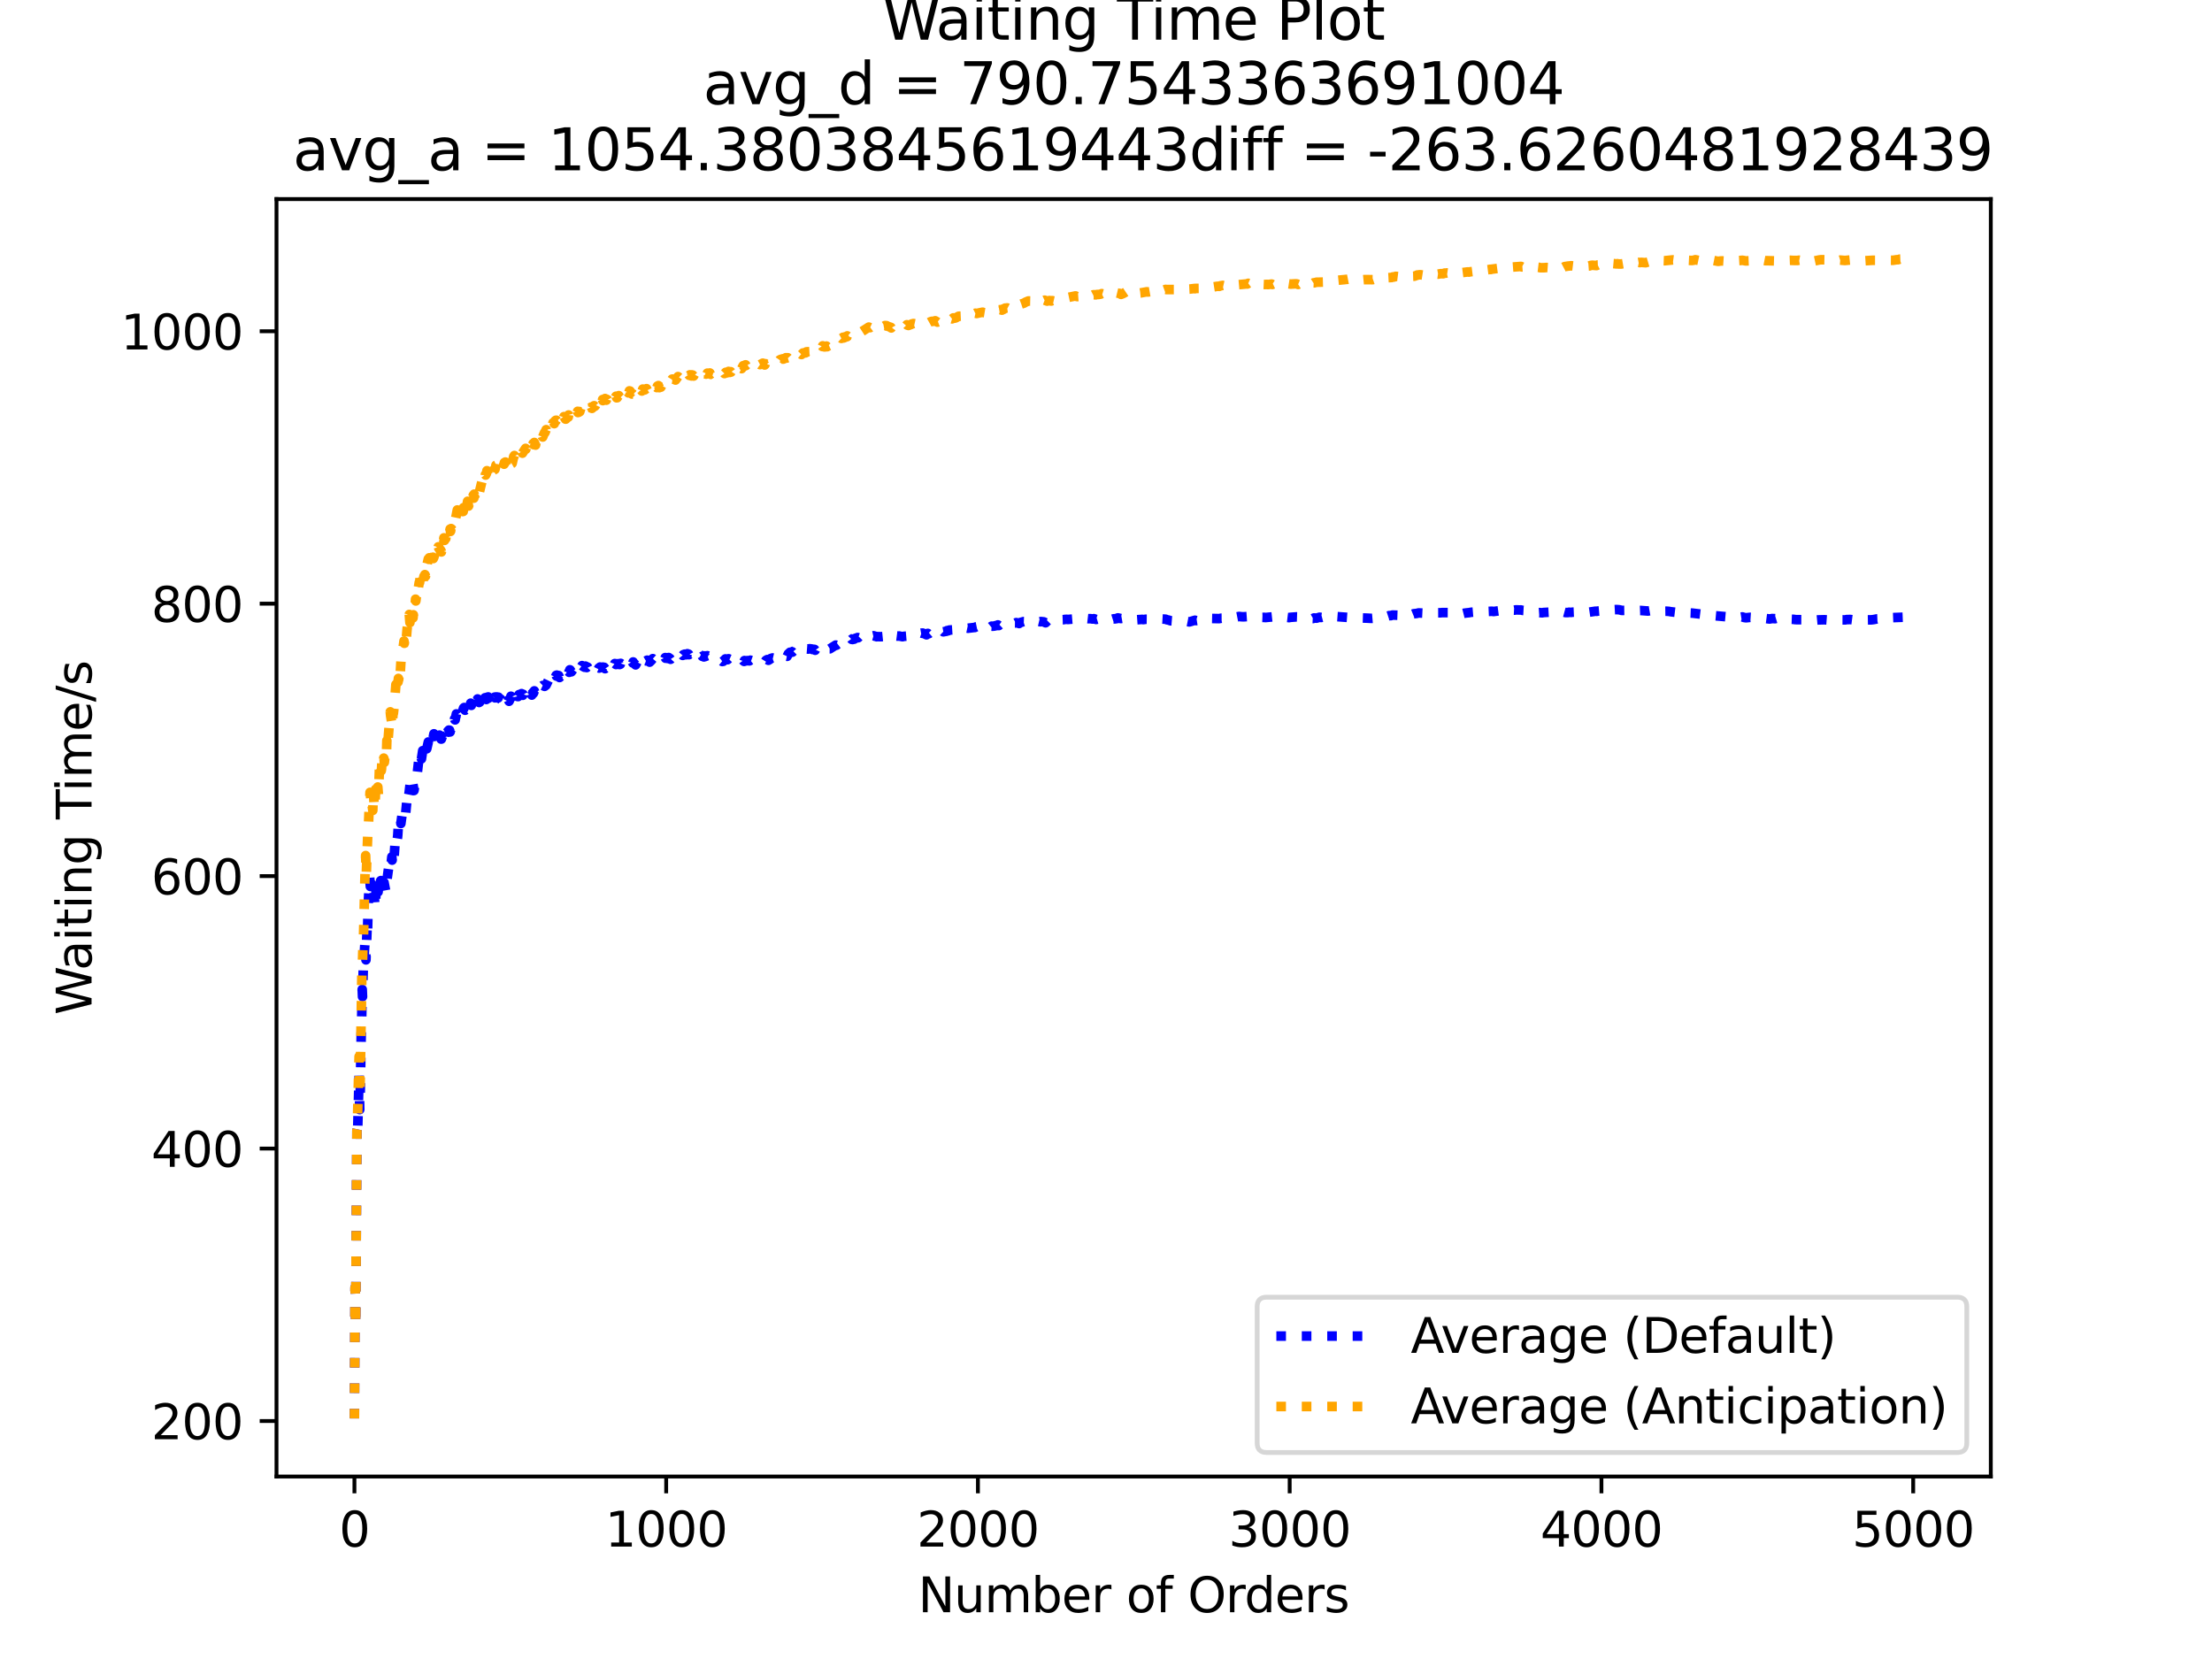 <?xml version="1.0" encoding="utf-8" standalone="no"?>
<!DOCTYPE svg PUBLIC "-//W3C//DTD SVG 1.1//EN"
  "http://www.w3.org/Graphics/SVG/1.1/DTD/svg11.dtd">
<svg xmlns:xlink="http://www.w3.org/1999/xlink" width="460.8pt" height="345.6pt" viewBox="0 0 460.8 345.6" xmlns="http://www.w3.org/2000/svg" version="1.1">
 <defs>
  <style type="text/css">*{stroke-linejoin: round; stroke-linecap: butt}</style>
 </defs>
 <g id="figure_1">
  <g id="patch_1">
   <path d="M 0 345.6 
L 460.8 345.6 
L 460.8 0 
L 0 0 
z
" style="fill: #ffffff"/>
  </g>
  <g id="axes_1">
   <g id="patch_2">
    <path d="M 57.6 307.584 
L 414.72 307.584 
L 414.72 41.472 
L 57.6 41.472 
z
" style="fill: #ffffff"/>
   </g>
   <g id="matplotlib.axis_1">
    <g id="xtick_1">
     <g id="line2d_1">
      <defs>
       <path id="mbb1afbe243" d="M 0 0 
L 0 3.5 
" style="stroke: #000000; stroke-width: 0.8"/>
      </defs>
      <g>
       <use xlink:href="#mbb1afbe243" x="73.833" y="307.584" style="stroke: #000000; stroke-width: 0.8"/>
      </g>
     </g>
     <g id="text_1">
      <!-- 0 -->
      <g transform="translate(70.651 322.182)scale(0.1 -0.1)">
       <defs>
        <path id="DejaVuSans-30" d="M 2034 4250 
Q 1547 4250 1301 3770 
Q 1056 3291 1056 2328 
Q 1056 1369 1301 889 
Q 1547 409 2034 409 
Q 2525 409 2770 889 
Q 3016 1369 3016 2328 
Q 3016 3291 2770 3770 
Q 2525 4250 2034 4250 
z
M 2034 4750 
Q 2819 4750 3233 4129 
Q 3647 3509 3647 2328 
Q 3647 1150 3233 529 
Q 2819 -91 2034 -91 
Q 1250 -91 836 529 
Q 422 1150 422 2328 
Q 422 3509 836 4129 
Q 1250 4750 2034 4750 
z
" transform="scale(0.016)"/>
       </defs>
       <use xlink:href="#DejaVuSans-30"/>
      </g>
     </g>
    </g>
    <g id="xtick_2">
     <g id="line2d_2">
      <g>
       <use xlink:href="#mbb1afbe243" x="138.777" y="307.584" style="stroke: #000000; stroke-width: 0.8"/>
      </g>
     </g>
     <g id="text_2">
      <!-- 1000 -->
      <g transform="translate(126.052 322.182)scale(0.1 -0.1)">
       <defs>
        <path id="DejaVuSans-31" d="M 794 531 
L 1825 531 
L 1825 4091 
L 703 3866 
L 703 4441 
L 1819 4666 
L 2450 4666 
L 2450 531 
L 3481 531 
L 3481 0 
L 794 0 
L 794 531 
z
" transform="scale(0.016)"/>
       </defs>
       <use xlink:href="#DejaVuSans-31"/>
       <use xlink:href="#DejaVuSans-30" x="63.623"/>
       <use xlink:href="#DejaVuSans-30" x="127.246"/>
       <use xlink:href="#DejaVuSans-30" x="190.869"/>
      </g>
     </g>
    </g>
    <g id="xtick_3">
     <g id="line2d_3">
      <g>
       <use xlink:href="#mbb1afbe243" x="203.721" y="307.584" style="stroke: #000000; stroke-width: 0.8"/>
      </g>
     </g>
     <g id="text_3">
      <!-- 2000 -->
      <g transform="translate(190.996 322.182)scale(0.1 -0.1)">
       <defs>
        <path id="DejaVuSans-32" d="M 1228 531 
L 3431 531 
L 3431 0 
L 469 0 
L 469 531 
Q 828 903 1448 1529 
Q 2069 2156 2228 2338 
Q 2531 2678 2651 2914 
Q 2772 3150 2772 3378 
Q 2772 3750 2511 3984 
Q 2250 4219 1831 4219 
Q 1534 4219 1204 4116 
Q 875 4013 500 3803 
L 500 4441 
Q 881 4594 1212 4672 
Q 1544 4750 1819 4750 
Q 2544 4750 2975 4387 
Q 3406 4025 3406 3419 
Q 3406 3131 3298 2873 
Q 3191 2616 2906 2266 
Q 2828 2175 2409 1742 
Q 1991 1309 1228 531 
z
" transform="scale(0.016)"/>
       </defs>
       <use xlink:href="#DejaVuSans-32"/>
       <use xlink:href="#DejaVuSans-30" x="63.623"/>
       <use xlink:href="#DejaVuSans-30" x="127.246"/>
       <use xlink:href="#DejaVuSans-30" x="190.869"/>
      </g>
     </g>
    </g>
    <g id="xtick_4">
     <g id="line2d_4">
      <g>
       <use xlink:href="#mbb1afbe243" x="268.664" y="307.584" style="stroke: #000000; stroke-width: 0.8"/>
      </g>
     </g>
     <g id="text_4">
      <!-- 3000 -->
      <g transform="translate(255.939 322.182)scale(0.1 -0.1)">
       <defs>
        <path id="DejaVuSans-33" d="M 2597 2516 
Q 3050 2419 3304 2112 
Q 3559 1806 3559 1356 
Q 3559 666 3084 287 
Q 2609 -91 1734 -91 
Q 1441 -91 1130 -33 
Q 819 25 488 141 
L 488 750 
Q 750 597 1062 519 
Q 1375 441 1716 441 
Q 2309 441 2620 675 
Q 2931 909 2931 1356 
Q 2931 1769 2642 2001 
Q 2353 2234 1838 2234 
L 1294 2234 
L 1294 2753 
L 1863 2753 
Q 2328 2753 2575 2939 
Q 2822 3125 2822 3475 
Q 2822 3834 2567 4026 
Q 2313 4219 1838 4219 
Q 1578 4219 1281 4162 
Q 984 4106 628 3988 
L 628 4550 
Q 988 4650 1302 4700 
Q 1616 4750 1894 4750 
Q 2613 4750 3031 4423 
Q 3450 4097 3450 3541 
Q 3450 3153 3228 2886 
Q 3006 2619 2597 2516 
z
" transform="scale(0.016)"/>
       </defs>
       <use xlink:href="#DejaVuSans-33"/>
       <use xlink:href="#DejaVuSans-30" x="63.623"/>
       <use xlink:href="#DejaVuSans-30" x="127.246"/>
       <use xlink:href="#DejaVuSans-30" x="190.869"/>
      </g>
     </g>
    </g>
    <g id="xtick_5">
     <g id="line2d_5">
      <g>
       <use xlink:href="#mbb1afbe243" x="333.608" y="307.584" style="stroke: #000000; stroke-width: 0.8"/>
      </g>
     </g>
     <g id="text_5">
      <!-- 4000 -->
      <g transform="translate(320.883 322.182)scale(0.1 -0.1)">
       <defs>
        <path id="DejaVuSans-34" d="M 2419 4116 
L 825 1625 
L 2419 1625 
L 2419 4116 
z
M 2253 4666 
L 3047 4666 
L 3047 1625 
L 3713 1625 
L 3713 1100 
L 3047 1100 
L 3047 0 
L 2419 0 
L 2419 1100 
L 313 1100 
L 313 1709 
L 2253 4666 
z
" transform="scale(0.016)"/>
       </defs>
       <use xlink:href="#DejaVuSans-34"/>
       <use xlink:href="#DejaVuSans-30" x="63.623"/>
       <use xlink:href="#DejaVuSans-30" x="127.246"/>
       <use xlink:href="#DejaVuSans-30" x="190.869"/>
      </g>
     </g>
    </g>
    <g id="xtick_6">
     <g id="line2d_6">
      <g>
       <use xlink:href="#mbb1afbe243" x="398.552" y="307.584" style="stroke: #000000; stroke-width: 0.8"/>
      </g>
     </g>
     <g id="text_6">
      <!-- 5000 -->
      <g transform="translate(385.827 322.182)scale(0.1 -0.1)">
       <defs>
        <path id="DejaVuSans-35" d="M 691 4666 
L 3169 4666 
L 3169 4134 
L 1269 4134 
L 1269 2991 
Q 1406 3038 1543 3061 
Q 1681 3084 1819 3084 
Q 2600 3084 3056 2656 
Q 3513 2228 3513 1497 
Q 3513 744 3044 326 
Q 2575 -91 1722 -91 
Q 1428 -91 1123 -41 
Q 819 9 494 109 
L 494 744 
Q 775 591 1075 516 
Q 1375 441 1709 441 
Q 2250 441 2565 725 
Q 2881 1009 2881 1497 
Q 2881 1984 2565 2268 
Q 2250 2553 1709 2553 
Q 1456 2553 1204 2497 
Q 953 2441 691 2322 
L 691 4666 
z
" transform="scale(0.016)"/>
       </defs>
       <use xlink:href="#DejaVuSans-35"/>
       <use xlink:href="#DejaVuSans-30" x="63.623"/>
       <use xlink:href="#DejaVuSans-30" x="127.246"/>
       <use xlink:href="#DejaVuSans-30" x="190.869"/>
      </g>
     </g>
    </g>
    <g id="text_7">
     <!-- Number of Orders -->
     <g transform="translate(191.262 335.861)scale(0.1 -0.1)">
      <defs>
       <path id="DejaVuSans-4e" d="M 628 4666 
L 1478 4666 
L 3547 763 
L 3547 4666 
L 4159 4666 
L 4159 0 
L 3309 0 
L 1241 3903 
L 1241 0 
L 628 0 
L 628 4666 
z
" transform="scale(0.016)"/>
       <path id="DejaVuSans-75" d="M 544 1381 
L 544 3500 
L 1119 3500 
L 1119 1403 
Q 1119 906 1312 657 
Q 1506 409 1894 409 
Q 2359 409 2629 706 
Q 2900 1003 2900 1516 
L 2900 3500 
L 3475 3500 
L 3475 0 
L 2900 0 
L 2900 538 
Q 2691 219 2414 64 
Q 2138 -91 1772 -91 
Q 1169 -91 856 284 
Q 544 659 544 1381 
z
M 1991 3584 
L 1991 3584 
z
" transform="scale(0.016)"/>
       <path id="DejaVuSans-6d" d="M 3328 2828 
Q 3544 3216 3844 3400 
Q 4144 3584 4550 3584 
Q 5097 3584 5394 3201 
Q 5691 2819 5691 2113 
L 5691 0 
L 5113 0 
L 5113 2094 
Q 5113 2597 4934 2840 
Q 4756 3084 4391 3084 
Q 3944 3084 3684 2787 
Q 3425 2491 3425 1978 
L 3425 0 
L 2847 0 
L 2847 2094 
Q 2847 2600 2669 2842 
Q 2491 3084 2119 3084 
Q 1678 3084 1418 2786 
Q 1159 2488 1159 1978 
L 1159 0 
L 581 0 
L 581 3500 
L 1159 3500 
L 1159 2956 
Q 1356 3278 1631 3431 
Q 1906 3584 2284 3584 
Q 2666 3584 2933 3390 
Q 3200 3197 3328 2828 
z
" transform="scale(0.016)"/>
       <path id="DejaVuSans-62" d="M 3116 1747 
Q 3116 2381 2855 2742 
Q 2594 3103 2138 3103 
Q 1681 3103 1420 2742 
Q 1159 2381 1159 1747 
Q 1159 1113 1420 752 
Q 1681 391 2138 391 
Q 2594 391 2855 752 
Q 3116 1113 3116 1747 
z
M 1159 2969 
Q 1341 3281 1617 3432 
Q 1894 3584 2278 3584 
Q 2916 3584 3314 3078 
Q 3713 2572 3713 1747 
Q 3713 922 3314 415 
Q 2916 -91 2278 -91 
Q 1894 -91 1617 61 
Q 1341 213 1159 525 
L 1159 0 
L 581 0 
L 581 4863 
L 1159 4863 
L 1159 2969 
z
" transform="scale(0.016)"/>
       <path id="DejaVuSans-65" d="M 3597 1894 
L 3597 1613 
L 953 1613 
Q 991 1019 1311 708 
Q 1631 397 2203 397 
Q 2534 397 2845 478 
Q 3156 559 3463 722 
L 3463 178 
Q 3153 47 2828 -22 
Q 2503 -91 2169 -91 
Q 1331 -91 842 396 
Q 353 884 353 1716 
Q 353 2575 817 3079 
Q 1281 3584 2069 3584 
Q 2775 3584 3186 3129 
Q 3597 2675 3597 1894 
z
M 3022 2063 
Q 3016 2534 2758 2815 
Q 2500 3097 2075 3097 
Q 1594 3097 1305 2825 
Q 1016 2553 972 2059 
L 3022 2063 
z
" transform="scale(0.016)"/>
       <path id="DejaVuSans-72" d="M 2631 2963 
Q 2534 3019 2420 3045 
Q 2306 3072 2169 3072 
Q 1681 3072 1420 2755 
Q 1159 2438 1159 1844 
L 1159 0 
L 581 0 
L 581 3500 
L 1159 3500 
L 1159 2956 
Q 1341 3275 1631 3429 
Q 1922 3584 2338 3584 
Q 2397 3584 2469 3576 
Q 2541 3569 2628 3553 
L 2631 2963 
z
" transform="scale(0.016)"/>
       <path id="DejaVuSans-20" transform="scale(0.016)"/>
       <path id="DejaVuSans-6f" d="M 1959 3097 
Q 1497 3097 1228 2736 
Q 959 2375 959 1747 
Q 959 1119 1226 758 
Q 1494 397 1959 397 
Q 2419 397 2687 759 
Q 2956 1122 2956 1747 
Q 2956 2369 2687 2733 
Q 2419 3097 1959 3097 
z
M 1959 3584 
Q 2709 3584 3137 3096 
Q 3566 2609 3566 1747 
Q 3566 888 3137 398 
Q 2709 -91 1959 -91 
Q 1206 -91 779 398 
Q 353 888 353 1747 
Q 353 2609 779 3096 
Q 1206 3584 1959 3584 
z
" transform="scale(0.016)"/>
       <path id="DejaVuSans-66" d="M 2375 4863 
L 2375 4384 
L 1825 4384 
Q 1516 4384 1395 4259 
Q 1275 4134 1275 3809 
L 1275 3500 
L 2222 3500 
L 2222 3053 
L 1275 3053 
L 1275 0 
L 697 0 
L 697 3053 
L 147 3053 
L 147 3500 
L 697 3500 
L 697 3744 
Q 697 4328 969 4595 
Q 1241 4863 1831 4863 
L 2375 4863 
z
" transform="scale(0.016)"/>
       <path id="DejaVuSans-4f" d="M 2522 4238 
Q 1834 4238 1429 3725 
Q 1025 3213 1025 2328 
Q 1025 1447 1429 934 
Q 1834 422 2522 422 
Q 3209 422 3611 934 
Q 4013 1447 4013 2328 
Q 4013 3213 3611 3725 
Q 3209 4238 2522 4238 
z
M 2522 4750 
Q 3503 4750 4090 4092 
Q 4678 3434 4678 2328 
Q 4678 1225 4090 567 
Q 3503 -91 2522 -91 
Q 1538 -91 948 565 
Q 359 1222 359 2328 
Q 359 3434 948 4092 
Q 1538 4750 2522 4750 
z
" transform="scale(0.016)"/>
       <path id="DejaVuSans-64" d="M 2906 2969 
L 2906 4863 
L 3481 4863 
L 3481 0 
L 2906 0 
L 2906 525 
Q 2725 213 2448 61 
Q 2172 -91 1784 -91 
Q 1150 -91 751 415 
Q 353 922 353 1747 
Q 353 2572 751 3078 
Q 1150 3584 1784 3584 
Q 2172 3584 2448 3432 
Q 2725 3281 2906 2969 
z
M 947 1747 
Q 947 1113 1208 752 
Q 1469 391 1925 391 
Q 2381 391 2643 752 
Q 2906 1113 2906 1747 
Q 2906 2381 2643 2742 
Q 2381 3103 1925 3103 
Q 1469 3103 1208 2742 
Q 947 2381 947 1747 
z
" transform="scale(0.016)"/>
       <path id="DejaVuSans-73" d="M 2834 3397 
L 2834 2853 
Q 2591 2978 2328 3040 
Q 2066 3103 1784 3103 
Q 1356 3103 1142 2972 
Q 928 2841 928 2578 
Q 928 2378 1081 2264 
Q 1234 2150 1697 2047 
L 1894 2003 
Q 2506 1872 2764 1633 
Q 3022 1394 3022 966 
Q 3022 478 2636 193 
Q 2250 -91 1575 -91 
Q 1294 -91 989 -36 
Q 684 19 347 128 
L 347 722 
Q 666 556 975 473 
Q 1284 391 1588 391 
Q 1994 391 2212 530 
Q 2431 669 2431 922 
Q 2431 1156 2273 1281 
Q 2116 1406 1581 1522 
L 1381 1569 
Q 847 1681 609 1914 
Q 372 2147 372 2553 
Q 372 3047 722 3315 
Q 1072 3584 1716 3584 
Q 2034 3584 2315 3537 
Q 2597 3491 2834 3397 
z
" transform="scale(0.016)"/>
      </defs>
      <use xlink:href="#DejaVuSans-4e"/>
      <use xlink:href="#DejaVuSans-75" x="74.805"/>
      <use xlink:href="#DejaVuSans-6d" x="138.184"/>
      <use xlink:href="#DejaVuSans-62" x="235.596"/>
      <use xlink:href="#DejaVuSans-65" x="299.072"/>
      <use xlink:href="#DejaVuSans-72" x="360.596"/>
      <use xlink:href="#DejaVuSans-20" x="401.709"/>
      <use xlink:href="#DejaVuSans-6f" x="433.496"/>
      <use xlink:href="#DejaVuSans-66" x="494.678"/>
      <use xlink:href="#DejaVuSans-20" x="529.883"/>
      <use xlink:href="#DejaVuSans-4f" x="561.67"/>
      <use xlink:href="#DejaVuSans-72" x="640.381"/>
      <use xlink:href="#DejaVuSans-64" x="679.744"/>
      <use xlink:href="#DejaVuSans-65" x="743.221"/>
      <use xlink:href="#DejaVuSans-72" x="804.744"/>
      <use xlink:href="#DejaVuSans-73" x="845.857"/>
     </g>
    </g>
   </g>
   <g id="matplotlib.axis_2">
    <g id="ytick_1">
     <g id="line2d_7">
      <defs>
       <path id="me83fa5080a" d="M 0 0 
L -3.5 0 
" style="stroke: #000000; stroke-width: 0.8"/>
      </defs>
      <g>
       <use xlink:href="#me83fa5080a" x="57.6" y="296.022" style="stroke: #000000; stroke-width: 0.8"/>
      </g>
     </g>
     <g id="text_8">
      <!-- 200 -->
      <g transform="translate(31.512 299.821)scale(0.1 -0.1)">
       <use xlink:href="#DejaVuSans-32"/>
       <use xlink:href="#DejaVuSans-30" x="63.623"/>
       <use xlink:href="#DejaVuSans-30" x="127.246"/>
      </g>
     </g>
    </g>
    <g id="ytick_2">
     <g id="line2d_8">
      <g>
       <use xlink:href="#me83fa5080a" x="57.6" y="239.266" style="stroke: #000000; stroke-width: 0.8"/>
      </g>
     </g>
     <g id="text_9">
      <!-- 400 -->
      <g transform="translate(31.512 243.065)scale(0.1 -0.1)">
       <use xlink:href="#DejaVuSans-34"/>
       <use xlink:href="#DejaVuSans-30" x="63.623"/>
       <use xlink:href="#DejaVuSans-30" x="127.246"/>
      </g>
     </g>
    </g>
    <g id="ytick_3">
     <g id="line2d_9">
      <g>
       <use xlink:href="#me83fa5080a" x="57.6" y="182.511" style="stroke: #000000; stroke-width: 0.8"/>
      </g>
     </g>
     <g id="text_10">
      <!-- 600 -->
      <g transform="translate(31.512 186.31)scale(0.1 -0.1)">
       <defs>
        <path id="DejaVuSans-36" d="M 2113 2584 
Q 1688 2584 1439 2293 
Q 1191 2003 1191 1497 
Q 1191 994 1439 701 
Q 1688 409 2113 409 
Q 2538 409 2786 701 
Q 3034 994 3034 1497 
Q 3034 2003 2786 2293 
Q 2538 2584 2113 2584 
z
M 3366 4563 
L 3366 3988 
Q 3128 4100 2886 4159 
Q 2644 4219 2406 4219 
Q 1781 4219 1451 3797 
Q 1122 3375 1075 2522 
Q 1259 2794 1537 2939 
Q 1816 3084 2150 3084 
Q 2853 3084 3261 2657 
Q 3669 2231 3669 1497 
Q 3669 778 3244 343 
Q 2819 -91 2113 -91 
Q 1303 -91 875 529 
Q 447 1150 447 2328 
Q 447 3434 972 4092 
Q 1497 4750 2381 4750 
Q 2619 4750 2861 4703 
Q 3103 4656 3366 4563 
z
" transform="scale(0.016)"/>
       </defs>
       <use xlink:href="#DejaVuSans-36"/>
       <use xlink:href="#DejaVuSans-30" x="63.623"/>
       <use xlink:href="#DejaVuSans-30" x="127.246"/>
      </g>
     </g>
    </g>
    <g id="ytick_4">
     <g id="line2d_10">
      <g>
       <use xlink:href="#me83fa5080a" x="57.6" y="125.755" style="stroke: #000000; stroke-width: 0.8"/>
      </g>
     </g>
     <g id="text_11">
      <!-- 800 -->
      <g transform="translate(31.512 129.555)scale(0.1 -0.1)">
       <defs>
        <path id="DejaVuSans-38" d="M 2034 2216 
Q 1584 2216 1326 1975 
Q 1069 1734 1069 1313 
Q 1069 891 1326 650 
Q 1584 409 2034 409 
Q 2484 409 2743 651 
Q 3003 894 3003 1313 
Q 3003 1734 2745 1975 
Q 2488 2216 2034 2216 
z
M 1403 2484 
Q 997 2584 770 2862 
Q 544 3141 544 3541 
Q 544 4100 942 4425 
Q 1341 4750 2034 4750 
Q 2731 4750 3128 4425 
Q 3525 4100 3525 3541 
Q 3525 3141 3298 2862 
Q 3072 2584 2669 2484 
Q 3125 2378 3379 2068 
Q 3634 1759 3634 1313 
Q 3634 634 3220 271 
Q 2806 -91 2034 -91 
Q 1263 -91 848 271 
Q 434 634 434 1313 
Q 434 1759 690 2068 
Q 947 2378 1403 2484 
z
M 1172 3481 
Q 1172 3119 1398 2916 
Q 1625 2713 2034 2713 
Q 2441 2713 2670 2916 
Q 2900 3119 2900 3481 
Q 2900 3844 2670 4047 
Q 2441 4250 2034 4250 
Q 1625 4250 1398 4047 
Q 1172 3844 1172 3481 
z
" transform="scale(0.016)"/>
       </defs>
       <use xlink:href="#DejaVuSans-38"/>
       <use xlink:href="#DejaVuSans-30" x="63.623"/>
       <use xlink:href="#DejaVuSans-30" x="127.246"/>
      </g>
     </g>
    </g>
    <g id="ytick_5">
     <g id="line2d_11">
      <g>
       <use xlink:href="#me83fa5080a" x="57.6" y="69" style="stroke: #000000; stroke-width: 0.8"/>
      </g>
     </g>
     <g id="text_12">
      <!-- 1000 -->
      <g transform="translate(25.15 72.799)scale(0.1 -0.1)">
       <use xlink:href="#DejaVuSans-31"/>
       <use xlink:href="#DejaVuSans-30" x="63.623"/>
       <use xlink:href="#DejaVuSans-30" x="127.246"/>
       <use xlink:href="#DejaVuSans-30" x="190.869"/>
      </g>
     </g>
    </g>
    <g id="text_13">
     <!-- Waiting Time/s -->
     <g transform="translate(19.07 211.41)rotate(-90)scale(0.1 -0.1)">
      <defs>
       <path id="DejaVuSans-57" d="M 213 4666 
L 850 4666 
L 1831 722 
L 2809 4666 
L 3519 4666 
L 4500 722 
L 5478 4666 
L 6119 4666 
L 4947 0 
L 4153 0 
L 3169 4050 
L 2175 0 
L 1381 0 
L 213 4666 
z
" transform="scale(0.016)"/>
       <path id="DejaVuSans-61" d="M 2194 1759 
Q 1497 1759 1228 1600 
Q 959 1441 959 1056 
Q 959 750 1161 570 
Q 1363 391 1709 391 
Q 2188 391 2477 730 
Q 2766 1069 2766 1631 
L 2766 1759 
L 2194 1759 
z
M 3341 1997 
L 3341 0 
L 2766 0 
L 2766 531 
Q 2569 213 2275 61 
Q 1981 -91 1556 -91 
Q 1019 -91 701 211 
Q 384 513 384 1019 
Q 384 1609 779 1909 
Q 1175 2209 1959 2209 
L 2766 2209 
L 2766 2266 
Q 2766 2663 2505 2880 
Q 2244 3097 1772 3097 
Q 1472 3097 1187 3025 
Q 903 2953 641 2809 
L 641 3341 
Q 956 3463 1253 3523 
Q 1550 3584 1831 3584 
Q 2591 3584 2966 3190 
Q 3341 2797 3341 1997 
z
" transform="scale(0.016)"/>
       <path id="DejaVuSans-69" d="M 603 3500 
L 1178 3500 
L 1178 0 
L 603 0 
L 603 3500 
z
M 603 4863 
L 1178 4863 
L 1178 4134 
L 603 4134 
L 603 4863 
z
" transform="scale(0.016)"/>
       <path id="DejaVuSans-74" d="M 1172 4494 
L 1172 3500 
L 2356 3500 
L 2356 3053 
L 1172 3053 
L 1172 1153 
Q 1172 725 1289 603 
Q 1406 481 1766 481 
L 2356 481 
L 2356 0 
L 1766 0 
Q 1100 0 847 248 
Q 594 497 594 1153 
L 594 3053 
L 172 3053 
L 172 3500 
L 594 3500 
L 594 4494 
L 1172 4494 
z
" transform="scale(0.016)"/>
       <path id="DejaVuSans-6e" d="M 3513 2113 
L 3513 0 
L 2938 0 
L 2938 2094 
Q 2938 2591 2744 2837 
Q 2550 3084 2163 3084 
Q 1697 3084 1428 2787 
Q 1159 2491 1159 1978 
L 1159 0 
L 581 0 
L 581 3500 
L 1159 3500 
L 1159 2956 
Q 1366 3272 1645 3428 
Q 1925 3584 2291 3584 
Q 2894 3584 3203 3211 
Q 3513 2838 3513 2113 
z
" transform="scale(0.016)"/>
       <path id="DejaVuSans-67" d="M 2906 1791 
Q 2906 2416 2648 2759 
Q 2391 3103 1925 3103 
Q 1463 3103 1205 2759 
Q 947 2416 947 1791 
Q 947 1169 1205 825 
Q 1463 481 1925 481 
Q 2391 481 2648 825 
Q 2906 1169 2906 1791 
z
M 3481 434 
Q 3481 -459 3084 -895 
Q 2688 -1331 1869 -1331 
Q 1566 -1331 1297 -1286 
Q 1028 -1241 775 -1147 
L 775 -588 
Q 1028 -725 1275 -790 
Q 1522 -856 1778 -856 
Q 2344 -856 2625 -561 
Q 2906 -266 2906 331 
L 2906 616 
Q 2728 306 2450 153 
Q 2172 0 1784 0 
Q 1141 0 747 490 
Q 353 981 353 1791 
Q 353 2603 747 3093 
Q 1141 3584 1784 3584 
Q 2172 3584 2450 3431 
Q 2728 3278 2906 2969 
L 2906 3500 
L 3481 3500 
L 3481 434 
z
" transform="scale(0.016)"/>
       <path id="DejaVuSans-54" d="M -19 4666 
L 3928 4666 
L 3928 4134 
L 2272 4134 
L 2272 0 
L 1638 0 
L 1638 4134 
L -19 4134 
L -19 4666 
z
" transform="scale(0.016)"/>
       <path id="DejaVuSans-2f" d="M 1625 4666 
L 2156 4666 
L 531 -594 
L 0 -594 
L 1625 4666 
z
" transform="scale(0.016)"/>
      </defs>
      <use xlink:href="#DejaVuSans-57"/>
      <use xlink:href="#DejaVuSans-61" x="92.502"/>
      <use xlink:href="#DejaVuSans-69" x="153.781"/>
      <use xlink:href="#DejaVuSans-74" x="181.564"/>
      <use xlink:href="#DejaVuSans-69" x="220.773"/>
      <use xlink:href="#DejaVuSans-6e" x="248.557"/>
      <use xlink:href="#DejaVuSans-67" x="311.936"/>
      <use xlink:href="#DejaVuSans-20" x="375.412"/>
      <use xlink:href="#DejaVuSans-54" x="407.199"/>
      <use xlink:href="#DejaVuSans-69" x="465.158"/>
      <use xlink:href="#DejaVuSans-6d" x="492.941"/>
      <use xlink:href="#DejaVuSans-65" x="590.354"/>
      <use xlink:href="#DejaVuSans-2f" x="651.877"/>
      <use xlink:href="#DejaVuSans-73" x="685.568"/>
     </g>
    </g>
   </g>
   <g id="line2d_12">
    <path d="M 73.833 295.488 
L 73.963 268.238 
L 74.028 269.681 
L 74.093 276.213 
L 74.352 235.54 
L 74.417 235.237 
L 74.482 236.507 
L 74.807 223.982 
L 74.937 231.15 
L 75.002 230.141 
L 75.261 214.757 
L 75.326 213.308 
L 75.456 206.114 
L 75.521 207.624 
L 75.716 200.357 
L 75.781 200.188 
L 76.041 196.204 
L 76.171 197.709 
L 76.236 199.96 
L 76.495 192.804 
L 76.56 194.254 
L 76.69 188.65 
L 76.95 183.548 
L 77.015 182.831 
L 77.145 184.667 
L 77.21 183.28 
L 77.275 185.311 
L 77.34 184.865 
L 77.405 184.143 
L 77.47 184.527 
L 77.535 184.39 
L 77.599 184.455 
L 77.729 183.449 
L 77.924 185.899 
L 78.054 188.025 
L 78.119 187.068 
L 78.184 188.272 
L 78.249 188.008 
L 78.379 183.887 
L 78.509 184.865 
L 78.574 184.526 
L 78.768 185.801 
L 78.833 184.918 
L 78.898 185.324 
L 79.093 186.349 
L 79.288 183.481 
L 79.353 183.439 
L 79.613 186.104 
L 79.678 185.155 
L 80.002 183.832 
L 80.392 185.886 
L 80.652 183.002 
L 80.977 180.633 
L 81.106 180.008 
L 81.301 180.617 
L 81.366 180.889 
L 81.626 178.502 
L 81.691 179.184 
L 81.756 178.155 
L 81.821 178.462 
L 81.886 178.52 
L 81.951 179.421 
L 82.016 178.867 
L 82.146 177.868 
L 82.275 175.989 
L 82.34 176.577 
L 82.535 175.123 
L 82.665 175.379 
L 82.795 174.578 
L 82.86 173.994 
L 82.99 171.906 
L 83.055 172.172 
L 83.25 170.573 
L 83.315 170.644 
L 83.444 170.713 
L 83.509 171.561 
L 83.769 169.64 
L 83.834 169.654 
L 83.964 169.475 
L 84.094 169.941 
L 84.159 169.763 
L 84.224 170.002 
L 84.354 169.22 
L 84.419 169.305 
L 84.484 169.684 
L 84.743 166.944 
L 84.808 167.706 
L 85.003 166.351 
L 85.198 165.369 
L 85.458 163.15 
L 85.523 162.715 
L 85.588 163.61 
L 85.653 163.588 
L 85.847 162.896 
L 85.912 162.777 
L 86.237 164.687 
L 86.757 161.685 
L 86.951 160.868 
L 87.406 156.776 
L 87.601 157.637 
L 87.666 157.559 
L 87.796 158.088 
L 88.055 156.377 
L 88.12 156.616 
L 88.185 156.437 
L 88.25 156.152 
L 88.315 156.275 
L 88.38 156.621 
L 88.445 156.59 
L 88.575 155.208 
L 88.9 155.991 
L 89.224 154.565 
L 89.354 155.141 
L 89.419 155.003 
L 89.809 153.586 
L 89.874 153.65 
L 89.939 154.113 
L 90.004 153.829 
L 90.069 153.685 
L 90.134 153.752 
L 90.199 153.868 
L 90.393 152.861 
L 90.458 153.423 
L 90.523 153.292 
L 90.848 154.348 
L 90.978 153.976 
L 91.043 153.9 
L 91.173 153.283 
L 91.238 153.548 
L 91.303 153.381 
L 91.368 153.803 
L 91.433 153.782 
L 91.562 153.136 
L 91.692 153.288 
L 91.887 153.97 
L 91.952 153.963 
L 92.147 153.381 
L 92.277 153.791 
L 92.407 153.275 
L 92.472 153.393 
L 92.537 153.872 
L 92.731 153.144 
L 92.926 152.539 
L 92.991 152.83 
L 93.056 152.718 
L 93.316 152.283 
L 93.381 152.299 
L 93.446 152.526 
L 93.511 152.087 
L 93.576 152.122 
L 93.641 152.107 
L 93.771 152.478 
L 94.095 151.073 
L 94.29 150.791 
L 94.355 151.094 
L 94.42 150.981 
L 94.485 150.306 
L 94.55 150.512 
L 94.615 150.406 
L 94.68 149.782 
L 94.745 149.931 
L 94.81 149.966 
L 95.069 148.717 
L 95.199 148.852 
L 95.264 148.777 
L 95.394 148.968 
L 95.459 148.677 
L 95.524 149.006 
L 95.589 148.78 
L 95.719 148.226 
L 95.784 148.439 
L 95.849 147.924 
L 95.914 148.214 
L 96.044 148.282 
L 96.108 148.598 
L 96.173 148.463 
L 96.368 148.143 
L 96.563 147.507 
L 96.628 147.615 
L 96.693 147.388 
L 96.888 147.957 
L 96.953 147.9 
L 97.083 148.194 
L 97.148 147.984 
L 97.407 148.679 
L 97.537 148.458 
L 97.602 148.628 
L 98.057 146.482 
L 98.187 146.943 
L 98.382 145.992 
L 98.511 145.295 
L 98.576 145.626 
L 98.641 145.288 
L 98.706 145.401 
L 98.771 145.467 
L 98.836 145.784 
L 98.901 145.558 
L 99.031 145.312 
L 99.226 145.646 
L 99.291 145.575 
L 99.356 145.833 
L 99.486 145.602 
L 99.551 145.9 
L 99.615 145.684 
L 99.81 146.345 
L 99.875 146.054 
L 99.94 146.259 
L 100.005 146.037 
L 100.07 146.274 
L 100.135 146.202 
L 100.2 146.123 
L 100.265 146.339 
L 100.33 146.197 
L 100.395 146.294 
L 100.72 145.262 
L 100.914 145.827 
L 101.044 145.352 
L 101.109 145.389 
L 101.174 145.362 
L 101.304 145.718 
L 101.434 145.264 
L 101.694 145.182 
L 101.759 145.46 
L 101.824 145.356 
L 101.888 144.963 
L 101.953 145.23 
L 102.148 145.304 
L 102.278 145.174 
L 102.343 145.298 
L 102.408 144.861 
L 102.473 145.165 
L 102.538 145.22 
L 102.733 145.683 
L 102.928 145.146 
L 102.993 145.438 
L 103.057 145.217 
L 103.122 145.377 
L 103.252 145.188 
L 103.382 145.22 
L 103.512 145.183 
L 103.707 145.396 
L 103.772 145.395 
L 103.837 145.231 
L 104.032 145.518 
L 104.291 145.626 
L 104.486 146.076 
L 104.746 146.412 
L 105.071 145.617 
L 105.136 145.853 
L 105.201 145.802 
L 105.266 145.696 
L 105.46 146.147 
L 105.525 145.973 
L 105.59 146.031 
L 105.655 146.045 
L 105.72 146.223 
L 105.915 145.825 
L 106.045 146.088 
L 106.11 145.969 
L 106.24 145.551 
L 106.305 145.525 
L 106.435 145.036 
L 106.5 145.189 
L 106.564 145.264 
L 106.629 145.023 
L 106.694 145.19 
L 106.759 145.142 
L 106.889 145.7 
L 107.084 145.285 
L 107.149 145.375 
L 107.214 145.326 
L 107.279 145.334 
L 107.474 144.726 
L 107.604 144.912 
L 107.668 144.673 
L 107.733 144.821 
L 107.798 145.094 
L 107.863 145.015 
L 107.928 145.112 
L 107.993 145.027 
L 108.123 144.691 
L 108.188 144.72 
L 108.383 144.712 
L 108.643 144.493 
L 108.902 144.844 
L 108.967 144.627 
L 109.032 144.789 
L 109.097 144.798 
L 109.422 144.176 
L 109.487 144.304 
L 109.617 144.11 
L 109.747 144.365 
L 109.812 144.302 
L 109.942 144.261 
L 110.071 144.404 
L 110.266 143.979 
L 110.656 144.636 
L 110.721 144.573 
L 110.786 144.803 
L 111.046 144.223 
L 111.111 144.44 
L 111.175 144.315 
L 111.305 143.917 
L 111.5 144.401 
L 111.695 143.991 
L 111.76 144.187 
L 111.825 144.049 
L 111.89 144.106 
L 112.085 143.805 
L 112.28 143.94 
L 112.474 143.556 
L 112.539 143.635 
L 112.799 142.966 
L 112.864 142.976 
L 113.059 142.798 
L 113.449 142.981 
L 113.643 142.713 
L 113.708 142.786 
L 113.773 142.709 
L 114.293 141.621 
L 114.358 141.851 
L 114.423 141.807 
L 114.488 141.763 
L 114.617 141.46 
L 114.747 141.688 
L 114.877 141.554 
L 115.007 141.82 
L 115.072 141.672 
L 115.397 140.987 
L 115.462 141.067 
L 115.592 141.333 
L 115.851 140.687 
L 115.916 140.841 
L 115.981 140.637 
L 116.046 140.719 
L 116.306 140.88 
L 116.371 140.723 
L 116.566 141.142 
L 116.761 140.907 
L 116.826 140.972 
L 117.02 140.608 
L 117.085 140.719 
L 117.215 140.333 
L 117.28 140.421 
L 117.475 140.133 
L 117.605 140.288 
L 117.67 140.426 
L 117.735 140.385 
L 117.865 139.941 
L 118.254 140.256 
L 118.384 140.099 
L 118.449 140.166 
L 118.514 139.954 
L 118.579 140.061 
L 118.644 139.978 
L 118.709 139.526 
L 118.774 139.555 
L 119.034 139.951 
L 119.488 139.336 
L 119.618 139.535 
L 119.748 139.264 
L 119.878 139.456 
L 119.943 139.242 
L 120.008 139.354 
L 120.138 139.268 
L 120.203 139.452 
L 120.527 138.817 
L 120.592 138.843 
L 120.657 139.002 
L 120.722 138.908 
L 120.852 138.735 
L 121.047 138.881 
L 121.112 138.876 
L 121.242 138.661 
L 121.502 138.871 
L 121.566 138.807 
L 121.761 139.001 
L 121.956 138.759 
L 122.151 138.859 
L 122.216 139.066 
L 122.281 138.995 
L 122.411 138.976 
L 122.541 139.237 
L 122.735 139.419 
L 122.995 139.565 
L 123.125 139.466 
L 123.32 139.596 
L 123.515 139.643 
L 123.58 139.85 
L 123.645 139.673 
L 123.71 139.735 
L 123.775 139.803 
L 123.969 139.458 
L 124.034 139.441 
L 124.099 139.302 
L 124.164 139.339 
L 124.424 139.516 
L 124.489 139.374 
L 124.554 139.456 
L 124.619 139.413 
L 124.749 139.147 
L 124.814 139.173 
L 125.009 138.952 
L 125.203 139.023 
L 125.333 139.036 
L 125.528 139.081 
L 125.593 138.965 
L 125.658 139.034 
L 125.853 139.009 
L 126.048 139.299 
L 126.242 139.132 
L 126.437 139.055 
L 126.502 138.823 
L 126.567 138.923 
L 126.632 138.898 
L 126.697 139.071 
L 126.762 138.784 
L 126.827 138.992 
L 127.152 138.911 
L 127.282 138.857 
L 127.346 138.85 
L 127.411 138.962 
L 127.606 138.684 
L 127.801 138.616 
L 127.866 138.726 
L 128.061 138.232 
L 128.321 138.432 
L 128.386 138.27 
L 128.451 138.304 
L 128.515 138.394 
L 128.58 138.338 
L 128.71 138.283 
L 128.84 138.406 
L 128.905 138.251 
L 128.97 138.38 
L 129.1 138.433 
L 129.23 138.371 
L 129.295 138.192 
L 129.36 138.261 
L 129.749 138.419 
L 129.944 138.164 
L 130.074 138.165 
L 130.139 138.291 
L 130.204 138.211 
L 130.269 138.092 
L 130.334 138.176 
L 130.853 137.897 
L 130.918 137.734 
L 130.983 137.783 
L 131.243 137.643 
L 131.438 137.564 
L 131.568 137.879 
L 131.633 137.799 
L 131.828 138.113 
L 131.893 137.896 
L 131.958 138.041 
L 132.412 138.507 
L 132.477 138.398 
L 132.802 137.781 
L 132.867 137.824 
L 132.997 138.091 
L 133.127 137.787 
L 133.256 137.833 
L 133.386 137.424 
L 133.516 137.589 
L 133.581 137.402 
L 133.646 137.429 
L 133.841 137.396 
L 133.971 137.791 
L 134.036 137.69 
L 134.166 137.812 
L 134.36 137.616 
L 134.555 137.677 
L 134.815 137.525 
L 135.01 137.659 
L 135.075 137.665 
L 135.335 137.941 
L 135.724 137.546 
L 135.919 137.284 
L 135.984 137.208 
L 136.049 137.265 
L 136.179 137.525 
L 136.244 137.463 
L 136.504 137.396 
L 136.698 137.227 
L 137.153 137.051 
L 137.283 137.08 
L 137.478 136.904 
L 137.932 136.965 
L 138.322 137.517 
L 138.582 136.984 
L 138.647 137.125 
L 138.712 137.009 
L 138.971 137.018 
L 139.101 137.177 
L 139.296 136.975 
L 139.491 137.202 
L 139.556 137.155 
L 139.686 137.341 
L 139.751 137.295 
L 139.881 137.152 
L 140.076 137.327 
L 140.4 137.014 
L 140.53 136.799 
L 140.66 136.754 
L 140.79 136.579 
L 140.985 136.773 
L 141.244 136.534 
L 141.309 136.6 
L 141.504 136.433 
L 141.894 136.422 
L 142.024 136.546 
L 142.154 136.453 
L 142.219 136.534 
L 142.349 136.379 
L 142.413 136.428 
L 142.608 136.277 
L 142.803 136.413 
L 143.063 136.297 
L 143.128 136.383 
L 143.193 136.181 
L 143.258 136.261 
L 143.453 136.27 
L 143.518 136.387 
L 143.582 136.33 
L 144.037 136.39 
L 144.167 136.434 
L 144.232 136.328 
L 144.297 136.382 
L 144.362 136.42 
L 144.427 136.295 
L 144.492 136.34 
L 144.557 136.367 
L 144.751 136.154 
L 145.076 136.371 
L 145.206 136.138 
L 145.271 136.279 
L 145.661 136.755 
L 145.856 136.421 
L 145.985 136.463 
L 146.245 136.619 
L 146.31 136.738 
L 146.375 136.681 
L 146.635 136.853 
L 146.83 136.63 
L 146.895 136.782 
L 146.96 136.742 
L 147.219 136.643 
L 147.349 136.593 
L 149.038 137.186 
L 149.168 137.08 
L 149.427 137.251 
L 149.947 137.664 
L 150.142 137.565 
L 150.337 137.7 
L 150.467 137.806 
L 150.596 137.723 
L 150.661 137.772 
L 151.116 137.262 
L 151.376 137.316 
L 151.571 137.428 
L 151.765 137.227 
L 152.22 137.423 
L 152.545 137.359 
L 152.61 137.451 
L 152.675 137.405 
L 152.805 137.421 
L 152.934 137.533 
L 153.844 137.536 
L 153.973 137.438 
L 154.103 137.479 
L 154.233 137.378 
L 154.298 137.425 
L 154.493 137.206 
L 154.818 137.627 
L 155.013 137.786 
L 155.078 137.606 
L 155.142 137.655 
L 155.272 137.646 
L 155.402 137.683 
L 155.662 137.618 
L 156.117 137.672 
L 156.311 137.528 
L 156.636 137.647 
L 156.701 137.563 
L 156.766 137.658 
L 156.896 137.853 
L 156.961 137.775 
L 157.61 137.844 
L 157.74 137.821 
L 157.935 137.713 
L 158.195 137.705 
L 158.325 137.691 
L 159.039 137.75 
L 159.234 137.838 
L 159.364 137.87 
L 159.559 137.557 
L 159.818 137.409 
L 160.078 137.552 
L 160.273 137.344 
L 160.338 137.398 
L 160.533 137.192 
L 160.922 137.065 
L 161.442 137.187 
L 161.572 137.062 
L 161.702 137.155 
L 162.221 136.869 
L 162.351 136.94 
L 162.611 136.765 
L 162.741 136.817 
L 162.871 136.638 
L 162.936 136.702 
L 163.066 136.621 
L 163.325 136.684 
L 163.52 136.636 
L 163.975 136.73 
L 164.235 136.177 
L 164.365 136.094 
L 164.559 135.882 
L 164.884 135.897 
L 165.014 135.774 
L 165.079 135.851 
L 165.274 135.66 
L 165.404 135.634 
L 165.793 135.492 
L 166.508 135.506 
L 166.573 135.602 
L 166.638 135.511 
L 167.092 135.55 
L 167.222 135.67 
L 167.417 135.465 
L 167.677 135.273 
L 167.742 135.399 
L 167.871 135.34 
L 168.066 135.186 
L 168.391 135.212 
L 168.651 135.14 
L 169.105 135.194 
L 169.235 135.302 
L 169.43 135.253 
L 169.69 135.277 
L 169.82 135.459 
L 169.885 135.318 
L 169.95 135.348 
L 170.08 135.367 
L 170.404 135.476 
L 170.989 135.209 
L 171.314 135.355 
L 171.508 135.18 
L 171.638 135.367 
L 171.703 135.31 
L 171.833 135.311 
L 172.158 135.178 
L 172.353 135.13 
L 172.483 135.157 
L 172.872 135.161 
L 174.106 134.379 
L 174.236 134.418 
L 174.561 134.173 
L 174.626 134.227 
L 174.691 134.136 
L 175.34 133.616 
L 175.405 133.716 
L 175.47 133.653 
L 175.665 133.532 
L 175.795 133.428 
L 176.054 133.35 
L 176.249 133.475 
L 176.834 133.392 
L 177.094 133.125 
L 177.353 133.103 
L 177.418 133.196 
L 177.483 133.128 
L 177.613 133.221 
L 177.743 133.177 
L 177.938 133.154 
L 178.198 132.966 
L 178.457 132.898 
L 178.652 132.806 
L 178.782 132.852 
L 179.172 132.442 
L 179.756 132.678 
L 180.016 132.593 
L 180.146 132.656 
L 180.406 132.565 
L 180.73 132.542 
L 180.925 132.4 
L 181.12 132.367 
L 181.185 132.289 
L 181.25 132.344 
L 181.575 132.524 
L 181.964 132.438 
L 182.094 132.475 
L 182.289 132.545 
L 182.484 132.579 
L 182.614 132.643 
L 182.744 132.619 
L 183.328 132.635 
L 183.523 132.639 
L 184.172 132.573 
L 184.237 132.69 
L 184.302 132.636 
L 184.432 132.741 
L 184.627 132.872 
L 185.147 132.755 
L 185.471 132.835 
L 185.536 132.792 
L 185.666 132.929 
L 186.705 132.485 
L 186.965 132.519 
L 187.355 132.492 
L 187.485 132.541 
L 187.614 132.556 
L 188.004 132.641 
L 188.329 132.559 
L 189.498 132.461 
L 189.693 132.52 
L 189.952 132.393 
L 190.537 132.124 
L 190.667 132.032 
L 191.251 132.08 
L 191.511 131.877 
L 191.771 131.915 
L 191.966 131.881 
L 192.096 131.926 
L 192.225 131.881 
L 192.81 132.143 
L 193.005 132.241 
L 193.265 131.946 
L 193.329 132.007 
L 193.524 131.999 
L 193.719 131.832 
L 193.914 131.828 
L 193.979 131.768 
L 194.044 131.855 
L 194.239 131.818 
L 194.498 131.939 
L 194.758 131.963 
L 194.888 131.874 
L 195.213 131.576 
L 195.343 131.656 
L 195.667 131.601 
L 195.992 131.57 
L 196.317 131.431 
L 196.512 131.615 
L 197.096 131.509 
L 197.161 131.504 
L 197.291 131.368 
L 197.421 131.4 
L 197.551 131.397 
L 197.746 131.252 
L 198.59 131.198 
L 198.785 131.094 
L 199.174 130.997 
L 199.304 131.035 
L 199.499 131.024 
L 199.889 130.826 
L 200.084 130.822 
L 200.473 130.863 
L 200.538 130.785 
L 200.603 130.859 
L 201.058 130.864 
L 201.447 130.832 
L 201.642 130.873 
L 202.941 130.72 
L 203.071 130.719 
L 203.331 130.584 
L 203.591 130.531 
L 204.045 130.395 
L 204.24 130.492 
L 204.305 130.444 
L 204.5 130.577 
L 205.279 130.507 
L 205.799 130.744 
L 206.123 130.5 
L 206.318 130.649 
L 206.578 130.441 
L 206.773 130.455 
L 207.163 130.418 
L 207.357 130.337 
L 207.617 130.332 
L 207.877 130.179 
L 208.072 130.317 
L 208.332 130.077 
L 208.591 130.062 
L 208.786 130.049 
L 208.981 130.103 
L 209.176 130.075 
L 209.371 129.987 
L 210.15 129.866 
L 210.799 129.876 
L 210.994 129.788 
L 211.124 129.762 
L 211.579 129.768 
L 211.709 129.7 
L 212.098 129.81 
L 212.293 129.893 
L 212.553 129.683 
L 213.007 129.559 
L 213.202 129.496 
L 214.047 129.53 
L 214.241 129.417 
L 214.501 129.486 
L 214.761 129.404 
L 215.151 129.389 
L 215.41 129.218 
L 216.709 129.523 
L 216.839 129.484 
L 217.424 129.541 
L 217.813 129.734 
L 218.268 129.287 
L 218.463 129.379 
L 218.917 129.316 
L 219.307 129.468 
L 219.437 129.467 
L 220.411 129.08 
L 220.606 129.126 
L 221.385 129.094 
L 221.515 129.093 
L 221.905 129.028 
L 222.23 129.019 
L 222.489 129.043 
L 224.178 128.905 
L 224.308 128.912 
L 224.438 128.82 
L 224.632 128.833 
L 224.762 128.79 
L 224.892 128.805 
L 225.087 128.798 
L 225.282 128.849 
L 225.672 128.877 
L 225.931 128.814 
L 226.126 128.867 
L 226.256 128.819 
L 226.451 128.854 
L 226.711 128.884 
L 227.23 128.886 
L 227.555 128.95 
L 227.75 128.948 
L 227.88 128.879 
L 228.139 128.979 
L 228.334 129.042 
L 228.529 128.985 
L 228.724 128.923 
L 229.114 128.909 
L 231.257 129.071 
L 231.452 129.085 
L 231.971 128.922 
L 232.101 128.896 
L 232.296 128.929 
L 232.556 128.828 
L 232.686 128.867 
L 232.88 128.717 
L 233.335 128.825 
L 233.465 128.856 
L 234.114 128.745 
L 234.439 128.885 
L 234.894 128.905 
L 235.023 128.891 
L 235.348 128.848 
L 235.673 128.945 
L 235.868 129.018 
L 235.998 129.001 
L 236.192 129.057 
L 236.322 129.095 
L 236.517 129.088 
L 236.842 129.105 
L 237.946 129.027 
L 238.141 129.078 
L 238.725 128.998 
L 240.414 129.017 
L 241.193 128.86 
L 241.518 128.914 
L 242.817 128.991 
L 243.077 129.105 
L 243.466 129.183 
L 243.856 129.322 
L 244.051 129.323 
L 244.505 129.361 
L 245.155 129.464 
L 246.583 129.521 
L 247.298 129.459 
L 247.493 129.498 
L 247.752 129.557 
L 247.947 129.504 
L 248.921 129.207 
L 249.181 129.283 
L 250.22 129.124 
L 250.48 128.922 
L 250.805 129.013 
L 251.584 128.982 
L 252.039 128.812 
L 252.299 128.834 
L 253.987 128.87 
L 254.377 128.787 
L 255.091 128.783 
L 255.676 128.62 
L 256.065 128.642 
L 256.52 128.503 
L 256.91 128.575 
L 257.299 128.532 
L 257.494 128.545 
L 258.144 128.42 
L 258.403 128.45 
L 258.533 128.473 
L 259.053 128.494 
L 260.611 128.387 
L 261.066 128.511 
L 261.196 128.534 
L 261.521 128.481 
L 261.78 128.524 
L 261.91 128.543 
L 262.365 128.607 
L 262.69 128.607 
L 263.014 128.62 
L 263.339 128.605 
L 263.599 128.646 
L 264.963 128.515 
L 265.157 128.494 
L 265.742 128.595 
L 265.937 128.621 
L 266.976 128.711 
L 267.236 128.737 
L 267.366 128.734 
L 267.69 128.558 
L 268.535 128.661 
L 268.794 128.606 
L 270.093 128.504 
L 270.353 128.513 
L 270.613 128.535 
L 270.937 128.628 
L 272.366 128.822 
L 272.496 128.795 
L 273.535 128.847 
L 273.73 128.734 
L 274.25 128.772 
L 274.899 128.579 
L 275.224 128.63 
L 275.808 128.479 
L 276.003 128.555 
L 276.523 128.337 
L 276.782 128.354 
L 277.042 128.342 
L 281.134 128.646 
L 281.393 128.692 
L 282.238 128.687 
L 284.706 128.767 
L 285.615 128.816 
L 285.81 128.815 
L 287.044 128.711 
L 287.368 128.696 
L 287.953 128.508 
L 288.148 128.496 
L 288.797 128.442 
L 289.446 128.232 
L 289.706 128.255 
L 290.096 128.126 
L 291.2 128.163 
L 291.525 128.057 
L 292.304 128.141 
L 292.499 128.074 
L 292.759 128.082 
L 293.213 128.09 
L 293.408 127.959 
L 293.603 127.979 
L 294.317 127.933 
L 294.512 127.855 
L 295.097 127.793 
L 295.551 127.681 
L 295.746 127.693 
L 296.395 127.725 
L 296.655 127.716 
L 296.98 127.735 
L 297.24 127.735 
L 297.5 127.69 
L 297.824 127.66 
L 298.084 127.619 
L 298.733 127.659 
L 299.123 127.655 
L 300.097 127.652 
L 300.422 127.616 
L 301.656 127.62 
L 302.046 127.683 
L 302.435 127.663 
L 302.695 127.624 
L 303.994 127.805 
L 304.449 127.77 
L 304.708 127.826 
L 305.033 127.745 
L 305.488 127.683 
L 306.007 127.631 
L 306.462 127.547 
L 307.111 127.495 
L 307.306 127.431 
L 309.189 127.451 
L 309.514 127.39 
L 310.813 127.334 
L 311.138 127.388 
L 312.177 127.25 
L 312.437 127.184 
L 312.631 127.186 
L 313.346 127.145 
L 313.476 127.141 
L 315.229 127.093 
L 315.489 127.106 
L 315.814 127.043 
L 316.658 127.076 
L 316.788 127.06 
L 317.242 127.165 
L 317.567 127.183 
L 317.957 127.342 
L 318.217 127.361 
L 318.801 127.416 
L 319.191 127.52 
L 319.451 127.535 
L 319.775 127.54 
L 320.165 127.654 
L 320.684 127.616 
L 321.269 127.658 
L 321.529 127.6 
L 323.542 127.485 
L 323.737 127.483 
L 324.451 127.559 
L 325.101 127.622 
L 325.36 127.581 
L 325.49 127.577 
L 325.75 127.507 
L 326.14 127.611 
L 326.659 127.603 
L 326.854 127.544 
L 327.309 127.58 
L 327.569 127.529 
L 329.062 127.468 
L 330.101 127.592 
L 330.491 127.55 
L 330.751 127.568 
L 332.439 127.316 
L 332.634 127.347 
L 332.829 127.298 
L 333.219 127.265 
L 335.297 127.091 
L 335.492 127.114 
L 335.687 127.042 
L 336.726 126.984 
L 336.985 127.001 
L 337.18 127.013 
L 337.44 127.052 
L 337.83 127.161 
L 338.219 127.158 
L 338.609 127.153 
L 338.869 127.136 
L 339.193 127.205 
L 339.583 127.15 
L 340.622 127.088 
L 341.142 127.201 
L 341.467 127.18 
L 341.726 127.17 
L 343.285 127.288 
L 343.675 127.22 
L 343.934 127.229 
L 345.103 127.291 
L 345.363 127.245 
L 345.558 127.243 
L 346.013 127.344 
L 347.182 127.325 
L 347.636 127.357 
L 348.026 127.431 
L 349.714 127.634 
L 350.104 127.603 
L 350.364 127.587 
L 350.689 127.643 
L 351.208 127.68 
L 351.663 127.687 
L 352.247 127.71 
L 352.572 127.725 
L 354.196 127.923 
L 354.52 127.899 
L 355.494 128.111 
L 359.846 128.499 
L 360.95 128.525 
L 361.209 128.534 
L 361.404 128.537 
L 362.314 128.617 
L 362.963 128.513 
L 363.353 128.642 
L 363.742 128.693 
L 364.587 128.605 
L 365.236 128.649 
L 365.691 128.678 
L 367.314 128.799 
L 367.574 128.813 
L 368.613 128.946 
L 368.938 128.898 
L 369.133 128.856 
L 369.457 128.864 
L 369.782 128.883 
L 369.977 128.824 
L 371.99 128.954 
L 372.25 128.969 
L 373.679 129.022 
L 373.874 129.069 
L 374.328 129.094 
L 376.276 129.1 
L 376.471 129.075 
L 377.51 129.165 
L 377.77 129.232 
L 378.744 129.139 
L 379.783 129.111 
L 380.043 129.105 
L 380.823 129.164 
L 382.056 129.172 
L 382.641 129.129 
L 384.394 129.134 
L 384.719 129.065 
L 385.044 129.067 
L 385.369 129.043 
L 385.953 129.118 
L 387.901 129.157 
L 389.46 129.128 
L 389.85 129.125 
L 390.304 129.07 
L 391.019 128.927 
L 391.279 128.917 
L 391.603 128.814 
L 391.993 128.747 
L 397.059 128.557 
L 397.643 128.553 
L 398.487 128.379 
L 398.487 128.379 
" clip-path="url(#p1c5028205d)" style="fill: none; stroke-dasharray: 2,3.3; stroke-dashoffset: 0; stroke: #0000ff; stroke-width: 2"/>
   </g>
   <g id="line2d_13">
    <path d="M 73.833 295.488 
L 73.963 268.238 
L 74.028 269.681 
L 74.093 276.213 
L 74.352 235.54 
L 74.417 235.237 
L 74.742 222.299 
L 74.807 220.092 
L 74.937 227.922 
L 75.002 227.195 
L 75.391 202.453 
L 75.456 202.343 
L 75.651 195.653 
L 75.716 195.599 
L 76.041 182.041 
L 76.106 181.756 
L 76.171 178.227 
L 76.236 180.251 
L 76.301 182.287 
L 76.43 178.569 
L 76.625 173.485 
L 76.69 173.536 
L 76.885 168.861 
L 77.08 165.06 
L 77.145 165.207 
L 77.275 166.961 
L 77.405 168.27 
L 77.47 167.454 
L 77.664 168.82 
L 77.794 164.768 
L 77.924 167.609 
L 78.054 165.817 
L 78.119 166.595 
L 78.184 166.298 
L 78.249 164.415 
L 78.314 164.766 
L 78.379 164.727 
L 78.444 165.025 
L 78.509 163.772 
L 78.574 164.405 
L 78.639 164.74 
L 78.704 163.943 
L 78.833 165.557 
L 79.093 158.991 
L 79.158 159.061 
L 79.223 159.411 
L 79.288 159.021 
L 79.418 160.572 
L 79.483 160.204 
L 79.613 157.214 
L 79.873 158.419 
L 79.937 157.928 
L 80.002 158.091 
L 80.067 158.813 
L 80.392 155.988 
L 80.457 155.967 
L 80.522 156.644 
L 80.587 154.287 
L 80.652 154.97 
L 80.717 154.96 
L 80.782 153.354 
L 80.847 154.078 
L 81.106 150.775 
L 81.301 148.285 
L 81.366 149.037 
L 81.561 150.27 
L 81.626 151.521 
L 81.886 148.732 
L 81.951 148.615 
L 82.146 146.839 
L 82.47 142.601 
L 82.535 142.658 
L 82.6 143.076 
L 82.73 141.767 
L 82.86 140.813 
L 82.925 142.076 
L 82.99 141.327 
L 83.055 141.596 
L 83.12 140.576 
L 83.185 141.026 
L 83.25 141.575 
L 83.315 141.298 
L 83.574 136.992 
L 83.639 137.032 
L 83.704 136.94 
L 84.159 133.538 
L 84.224 134.008 
L 84.289 133.284 
L 84.354 133.33 
L 84.419 133.415 
L 84.484 134.369 
L 84.548 134.173 
L 84.808 131.018 
L 84.873 130.529 
L 84.938 129.122 
L 85.003 129.471 
L 85.263 128 
L 85.393 129.707 
L 85.458 128.618 
L 85.523 128.711 
L 85.588 129.625 
L 85.653 129.114 
L 85.847 128.148 
L 85.912 128.761 
L 85.977 128.575 
L 86.042 128.722 
L 86.107 128.072 
L 86.172 128.609 
L 86.432 126.062 
L 86.497 125.83 
L 86.562 124.816 
L 86.627 125.194 
L 86.692 124.729 
L 86.822 123.274 
L 86.951 122.601 
L 87.081 121.892 
L 87.146 122.506 
L 87.341 121.299 
L 87.406 121.374 
L 87.666 119.217 
L 87.731 119.383 
L 87.926 120.591 
L 88.12 121.054 
L 88.315 120.049 
L 88.38 120.142 
L 88.445 120.084 
L 88.51 119.703 
L 88.575 119.809 
L 88.64 120.053 
L 88.835 117.201 
L 88.9 117.503 
L 88.965 117.579 
L 89.224 116.433 
L 89.289 116.523 
L 89.419 116.201 
L 89.484 116.505 
L 89.549 116.329 
L 89.614 116.405 
L 89.874 118.053 
L 89.939 118.167 
L 90.134 116.8 
L 90.199 116.072 
L 90.264 116.36 
L 90.393 116.077 
L 90.783 114.646 
L 90.848 114.657 
L 90.913 114.417 
L 91.043 114.969 
L 91.173 113.891 
L 91.238 114.199 
L 91.303 113.91 
L 91.433 114.247 
L 91.497 114.14 
L 91.757 114.836 
L 91.822 114.628 
L 91.887 114.762 
L 91.952 114.98 
L 92.342 112.006 
L 92.407 112.447 
L 92.472 112.044 
L 92.602 112.575 
L 92.796 112.084 
L 92.861 112.207 
L 93.056 110.933 
L 93.251 111.544 
L 93.316 111.426 
L 93.381 111.092 
L 93.446 111.262 
L 93.511 111.011 
L 93.576 111.238 
L 93.771 110.204 
L 93.835 110.709 
L 93.965 110.109 
L 94.03 110.297 
L 94.095 110.201 
L 94.16 110.328 
L 94.355 109.169 
L 94.42 109.305 
L 94.55 108.922 
L 94.615 108.945 
L 94.68 109.102 
L 95.004 107.574 
L 95.264 106.23 
L 95.394 106.733 
L 95.459 106.528 
L 95.524 106.302 
L 95.589 106.627 
L 95.654 106.595 
L 95.719 106.509 
L 95.849 105.915 
L 95.914 106.282 
L 95.979 106.122 
L 96.044 105.752 
L 96.108 105.919 
L 96.173 105.938 
L 96.368 106.576 
L 96.433 106.347 
L 96.498 106.551 
L 96.563 105.753 
L 96.628 106.235 
L 96.693 105.79 
L 96.823 106.387 
L 97.018 105.918 
L 97.083 106.299 
L 97.407 104.425 
L 97.602 105.425 
L 97.862 104.587 
L 97.927 104.668 
L 98.057 103.646 
L 98.122 103.783 
L 98.187 103.954 
L 98.252 103.891 
L 98.317 103.819 
L 98.446 103.209 
L 98.511 103.58 
L 98.576 103.205 
L 98.641 103.359 
L 98.706 103.776 
L 98.771 102.942 
L 98.836 103.162 
L 98.966 103.175 
L 99.031 102.773 
L 99.096 103.048 
L 99.226 102.455 
L 99.356 102.869 
L 99.486 102.587 
L 99.615 102.889 
L 99.68 102.534 
L 99.745 102.729 
L 99.875 102.466 
L 100.395 100.289 
L 100.46 100.647 
L 100.655 99.871 
L 100.72 100.178 
L 100.914 99.128 
L 100.979 99.074 
L 101.044 99.319 
L 101.109 98.881 
L 101.174 98.972 
L 101.369 98.57 
L 101.434 98.054 
L 101.499 98.223 
L 101.629 98.795 
L 101.953 98.004 
L 102.018 98.237 
L 102.148 97.807 
L 102.343 98.582 
L 102.408 98.399 
L 102.538 98.662 
L 102.603 98.716 
L 102.798 97.958 
L 103.122 97.785 
L 103.317 96.909 
L 103.382 96.876 
L 103.512 96.099 
L 103.577 96.126 
L 103.772 96.42 
L 103.967 96.06 
L 104.356 96.605 
L 104.421 96.466 
L 104.486 96.615 
L 104.811 96.008 
L 105.006 96.701 
L 105.071 96.366 
L 105.136 96.508 
L 105.266 96.252 
L 105.525 97.1 
L 105.59 97.039 
L 105.655 96.597 
L 105.72 96.686 
L 105.98 95.993 
L 106.045 96.204 
L 106.175 96.549 
L 106.24 96.45 
L 106.305 96.504 
L 106.37 96.148 
L 106.5 96.635 
L 106.564 96.604 
L 106.694 96.53 
L 107.019 95.083 
L 107.084 95.094 
L 107.149 94.894 
L 107.279 95.164 
L 107.604 94.407 
L 107.668 94.28 
L 107.733 94.363 
L 107.928 94.904 
L 108.123 94.956 
L 108.383 94.061 
L 108.448 94.088 
L 108.578 93.984 
L 108.837 94.405 
L 109.487 93.405 
L 109.552 93.583 
L 109.617 93.276 
L 109.682 93.4 
L 109.812 93.478 
L 109.942 93.154 
L 110.006 93.211 
L 110.266 92.687 
L 110.461 93.146 
L 110.591 93.257 
L 110.786 92.824 
L 110.851 92.793 
L 110.916 92.982 
L 111.046 92.407 
L 111.175 92.644 
L 111.24 92.59 
L 111.305 92.173 
L 111.37 92.316 
L 111.565 92.723 
L 111.695 92.112 
L 111.76 92.318 
L 111.825 92.478 
L 112.085 92.037 
L 112.215 92.184 
L 112.539 91.172 
L 112.669 91.062 
L 112.864 90.582 
L 112.994 90.938 
L 113.059 91.038 
L 113.254 90.54 
L 113.449 90.096 
L 113.513 90.154 
L 113.773 89.506 
L 113.838 89.804 
L 113.903 89.752 
L 114.293 89.443 
L 114.358 89.433 
L 114.423 89.058 
L 114.488 89.329 
L 114.617 88.859 
L 114.682 89.113 
L 114.747 89.087 
L 114.942 88.648 
L 115.007 88.69 
L 115.202 88.084 
L 115.397 88.044 
L 115.462 88.258 
L 115.657 87.64 
L 115.722 87.69 
L 115.786 87.548 
L 115.851 87.657 
L 115.916 87.541 
L 116.111 87.799 
L 116.306 87.018 
L 116.631 87.542 
L 116.891 87.361 
L 117.085 86.905 
L 117.28 87.338 
L 117.475 86.793 
L 117.8 87.311 
L 117.865 87.316 
L 118.124 87.002 
L 118.384 86.895 
L 118.449 86.447 
L 118.514 86.647 
L 118.774 86.829 
L 118.969 86.408 
L 119.034 86.236 
L 119.099 86.334 
L 119.229 86.131 
L 119.358 86.373 
L 119.488 86.166 
L 119.683 86.471 
L 119.878 86.041 
L 120.008 85.986 
L 120.073 86.119 
L 120.138 86.04 
L 120.203 85.97 
L 120.333 85.685 
L 120.398 85.94 
L 120.462 85.802 
L 120.527 85.741 
L 120.592 85.88 
L 120.722 85.725 
L 120.787 85.757 
L 121.112 84.585 
L 121.307 84.877 
L 121.372 84.734 
L 121.437 84.806 
L 121.761 84.846 
L 122.281 84.318 
L 122.411 84.348 
L 122.606 84.865 
L 122.671 84.82 
L 122.735 84.793 
L 122.93 84.915 
L 122.995 84.949 
L 123.19 84.785 
L 123.32 85.072 
L 123.385 84.947 
L 123.515 84.768 
L 123.58 84.851 
L 123.71 84.536 
L 123.775 84.516 
L 123.904 84.65 
L 124.034 84.514 
L 124.229 84.089 
L 124.359 84.358 
L 124.424 84.25 
L 124.489 84.347 
L 124.749 84.676 
L 124.814 84.603 
L 124.879 84.266 
L 124.944 84.296 
L 125.009 84.448 
L 125.073 84.387 
L 125.333 83.912 
L 125.398 84.02 
L 125.528 83.227 
L 125.593 83.458 
L 126.048 83.019 
L 126.242 83.314 
L 126.307 83.368 
L 126.372 83.16 
L 126.437 83.218 
L 126.567 83.27 
L 126.762 83.618 
L 126.957 83.13 
L 127.087 82.998 
L 127.217 83.148 
L 127.282 82.728 
L 127.346 82.742 
L 127.541 82.528 
L 127.671 82.835 
L 127.736 82.752 
L 127.866 82.931 
L 127.931 82.678 
L 127.996 82.727 
L 128.061 82.878 
L 128.126 82.807 
L 128.191 82.787 
L 128.321 82.544 
L 128.451 82.866 
L 128.515 82.795 
L 128.58 82.853 
L 128.71 82.634 
L 128.905 82.415 
L 128.97 82.577 
L 129.23 82.839 
L 129.295 82.762 
L 129.36 82.91 
L 129.49 82.639 
L 129.62 82.919 
L 129.684 82.865 
L 129.879 82.938 
L 130.074 82.497 
L 130.269 82.191 
L 130.399 82.261 
L 130.659 81.671 
L 130.724 81.751 
L 130.789 81.811 
L 130.853 81.688 
L 130.918 81.853 
L 130.983 81.748 
L 131.048 81.698 
L 131.113 81.422 
L 131.178 81.532 
L 131.243 81.455 
L 131.373 81.834 
L 131.438 81.724 
L 131.633 82.082 
L 131.893 82.092 
L 132.087 82.253 
L 132.217 82.114 
L 132.412 81.844 
L 132.542 81.944 
L 132.672 82.141 
L 132.737 81.995 
L 132.802 82.048 
L 132.867 82.197 
L 132.997 81.92 
L 133.062 82.016 
L 133.191 81.489 
L 133.256 81.507 
L 133.451 81.296 
L 133.581 81.153 
L 133.711 81.455 
L 133.776 81.397 
L 133.906 81.046 
L 134.036 81.25 
L 134.101 81.105 
L 134.166 81.178 
L 134.295 81.235 
L 134.685 80.961 
L 134.945 81.501 
L 135.075 81.269 
L 135.14 81.368 
L 135.335 81.082 
L 135.4 81.172 
L 135.464 80.959 
L 135.529 80.997 
L 135.919 80.56 
L 136.049 80.265 
L 136.179 80.398 
L 136.244 80.253 
L 136.439 80.49 
L 136.633 80.581 
L 136.828 80.748 
L 136.958 80.426 
L 137.023 80.453 
L 137.153 80.323 
L 137.348 80.762 
L 137.478 80.571 
L 137.673 80.658 
L 137.932 80.198 
L 138.062 80.013 
L 138.127 80.141 
L 138.192 80.059 
L 138.322 80.167 
L 138.452 79.978 
L 138.517 80.097 
L 138.712 79.962 
L 138.777 80.016 
L 138.971 79.664 
L 139.036 79.709 
L 139.166 79.611 
L 139.231 79.656 
L 139.491 79.282 
L 139.621 79.337 
L 139.751 79.242 
L 139.816 79.289 
L 140.011 78.975 
L 140.14 78.968 
L 140.4 79.026 
L 140.53 79.059 
L 140.725 79.172 
L 141.244 78.45 
L 141.439 78.64 
L 141.504 78.547 
L 141.569 78.696 
L 141.634 78.585 
L 141.959 78.473 
L 142.089 78.46 
L 142.284 78.298 
L 142.349 78.305 
L 142.413 78.106 
L 142.478 78.162 
L 142.803 78.604 
L 142.998 78.323 
L 143.128 78.386 
L 143.193 78.397 
L 143.388 77.905 
L 143.582 78.199 
L 143.712 78.077 
L 143.972 78.294 
L 144.037 78.321 
L 144.102 78.086 
L 144.167 78.217 
L 144.297 78.129 
L 144.492 78.339 
L 144.816 77.751 
L 144.946 77.741 
L 145.141 77.683 
L 145.336 78.014 
L 145.401 78.175 
L 145.596 77.942 
L 145.661 78.092 
L 145.856 77.801 
L 146.05 78.041 
L 146.31 77.911 
L 146.57 78.042 
L 146.765 77.973 
L 146.895 77.858 
L 147.089 77.941 
L 147.219 77.857 
L 147.284 77.883 
L 147.349 77.732 
L 147.414 77.825 
L 147.869 77.695 
L 147.999 77.973 
L 148.064 77.91 
L 148.193 77.992 
L 148.583 78.089 
L 148.843 78.303 
L 149.038 78.105 
L 149.103 78.17 
L 149.492 77.778 
L 149.622 77.954 
L 149.817 77.917 
L 149.947 78.117 
L 150.012 78.082 
L 150.207 77.836 
L 150.337 77.732 
L 150.467 77.788 
L 150.531 77.838 
L 150.661 77.709 
L 150.791 77.754 
L 150.856 77.721 
L 150.921 77.824 
L 151.181 77.557 
L 151.376 77.6 
L 151.441 77.672 
L 151.571 77.595 
L 151.636 77.586 
L 151.765 77.37 
L 152.025 77.591 
L 152.09 77.501 
L 152.22 77.426 
L 152.285 77.515 
L 152.35 77.416 
L 152.61 77.024 
L 152.74 77.143 
L 152.934 77.347 
L 153.129 77.276 
L 153.389 77.5 
L 153.714 76.875 
L 153.779 77.049 
L 153.844 77.001 
L 154.038 76.614 
L 154.233 76.67 
L 154.493 76.796 
L 154.818 76.178 
L 154.883 76.273 
L 155.078 76.284 
L 155.272 76.011 
L 155.337 76.004 
L 155.402 76.15 
L 155.467 76.065 
L 155.922 75.829 
L 156.701 76.106 
L 156.896 76.42 
L 157.091 76.301 
L 157.221 76.389 
L 157.416 76.146 
L 157.545 76.237 
L 157.935 76.038 
L 158 76.116 
L 158.195 75.869 
L 158.325 75.959 
L 158.909 75.652 
L 159.039 75.749 
L 159.169 75.814 
L 159.299 76.039 
L 159.364 75.972 
L 159.429 75.768 
L 159.494 75.814 
L 160.403 75.8 
L 160.598 75.424 
L 160.663 75.501 
L 160.858 75.272 
L 161.377 75.166 
L 161.507 75.197 
L 161.767 75.102 
L 162.027 74.995 
L 162.091 75.086 
L 162.156 74.903 
L 162.221 75.009 
L 162.286 74.969 
L 162.351 75.073 
L 162.416 74.978 
L 162.611 74.87 
L 163.131 74.73 
L 163.196 74.803 
L 163.39 74.676 
L 163.52 74.675 
L 163.715 74.514 
L 163.845 74.601 
L 164.105 74.521 
L 164.17 74.593 
L 164.429 74.21 
L 164.559 74.343 
L 165.469 73.858 
L 165.793 73.938 
L 166.053 73.851 
L 166.248 73.963 
L 166.443 73.81 
L 166.573 73.9 
L 166.832 73.75 
L 166.962 73.856 
L 167.287 73.524 
L 167.807 73.515 
L 168.001 73.289 
L 168.196 73.281 
L 168.716 73.254 
L 168.846 73.354 
L 168.911 73.19 
L 168.976 73.241 
L 169.105 73.198 
L 169.235 73.305 
L 169.43 73.156 
L 170.08 72.692 
L 170.274 72.749 
L 170.469 72.517 
L 170.859 72.464 
L 170.989 72.376 
L 171.119 72.232 
L 171.184 72.082 
L 171.249 72.153 
L 171.314 72.191 
L 171.378 72.04 
L 171.443 72.146 
L 171.573 72.183 
L 171.703 72.262 
L 171.833 72.17 
L 171.898 72.26 
L 171.963 72.204 
L 172.093 72.187 
L 172.158 72.094 
L 172.288 72.231 
L 172.418 72.147 
L 172.677 72.015 
L 172.937 71.906 
L 173.067 71.825 
L 173.197 71.85 
L 173.327 71.544 
L 173.392 71.567 
L 173.587 71.356 
L 173.911 71.141 
L 174.885 70.955 
L 175.21 70.436 
L 175.275 70.497 
L 175.405 70.425 
L 175.6 70.261 
L 175.73 70.409 
L 175.989 70.308 
L 176.054 70.16 
L 176.119 70.22 
L 176.379 70.101 
L 176.444 70.145 
L 176.509 69.973 
L 176.574 70.028 
L 177.223 69.581 
L 177.483 69.486 
L 177.613 69.536 
L 177.678 69.54 
L 177.938 69.287 
L 178.003 69.313 
L 178.133 69.075 
L 178.198 69.137 
L 179.172 69.005 
L 179.432 69.141 
L 180.99 68.138 
L 181.25 68.258 
L 181.51 68.062 
L 181.705 68.284 
L 181.769 68.159 
L 181.834 68.229 
L 181.964 68.223 
L 182.419 68.154 
L 182.484 68.269 
L 182.549 68.19 
L 182.744 68.208 
L 183.328 68.061 
L 183.458 67.902 
L 183.653 68.009 
L 184.237 67.902 
L 184.367 67.818 
L 184.692 67.838 
L 184.822 67.933 
L 185.601 68.204 
L 185.666 68.318 
L 185.731 68.226 
L 185.861 68.188 
L 186.51 68.152 
L 186.835 68.446 
L 187.225 68.509 
L 187.485 68.283 
L 187.679 68.237 
L 187.874 68.1 
L 188.134 67.865 
L 188.394 67.936 
L 188.589 67.814 
L 188.718 67.871 
L 188.913 67.648 
L 188.978 67.716 
L 189.238 67.803 
L 189.628 67.651 
L 189.758 67.615 
L 189.952 67.474 
L 190.082 67.471 
L 190.277 67.395 
L 190.537 67.451 
L 190.732 67.391 
L 190.862 67.408 
L 191.121 67.296 
L 191.316 67.463 
L 191.446 67.352 
L 191.901 67.418 
L 192.29 67.409 
L 192.42 67.421 
L 192.68 67.463 
L 192.94 67.285 
L 193.265 67.343 
L 193.849 67.017 
L 194.109 66.939 
L 194.304 66.951 
L 194.498 66.922 
L 194.823 66.819 
L 194.953 66.916 
L 195.148 67.005 
L 195.278 67.105 
L 195.408 67.073 
L 195.667 66.975 
L 195.862 66.846 
L 196.512 66.562 
L 196.642 66.632 
L 197.031 66.248 
L 197.356 66.08 
L 197.681 66.229 
L 198.33 66.426 
L 198.59 66.218 
L 198.85 66.286 
L 199.11 66.217 
L 199.694 65.88 
L 200.343 65.85 
L 200.473 65.8 
L 200.733 65.895 
L 200.798 65.823 
L 200.863 65.897 
L 200.993 65.941 
L 201.447 65.891 
L 202.552 65.707 
L 202.811 65.438 
L 203.201 65.249 
L 203.461 65.305 
L 204.045 65.167 
L 204.695 65.035 
L 204.825 65.101 
L 205.214 65.166 
L 205.279 65.238 
L 205.344 65.151 
L 205.669 64.92 
L 206.253 64.975 
L 206.643 65.012 
L 206.838 64.965 
L 206.968 64.927 
L 207.227 64.843 
L 207.357 64.778 
L 207.487 64.807 
L 207.812 64.616 
L 208.007 64.575 
L 208.396 64.509 
L 208.656 64.588 
L 208.721 64.616 
L 208.916 64.386 
L 209.046 64.458 
L 209.176 64.3 
L 209.371 64.182 
L 209.565 64.177 
L 209.825 64.143 
L 209.955 64.212 
L 210.15 63.942 
L 210.28 63.984 
L 210.475 63.876 
L 210.67 63.75 
L 210.734 63.764 
L 210.864 63.68 
L 210.994 63.631 
L 211.189 63.475 
L 211.319 63.53 
L 211.709 63.389 
L 212.033 63.564 
L 212.163 63.581 
L 212.358 63.513 
L 212.488 63.436 
L 212.748 63.334 
L 213.332 63.143 
L 213.657 62.938 
L 214.241 62.697 
L 214.696 62.707 
L 214.956 62.921 
L 215.345 62.81 
L 215.605 62.906 
L 215.93 62.856 
L 216.19 62.699 
L 216.32 62.618 
L 216.385 62.709 
L 216.45 62.654 
L 216.644 62.685 
L 217.229 62.514 
L 217.424 62.622 
L 217.619 62.53 
L 218.008 62.677 
L 218.138 62.725 
L 218.658 62.607 
L 218.852 62.688 
L 218.982 62.711 
L 219.177 62.628 
L 219.502 62.701 
L 219.697 62.635 
L 219.892 62.598 
L 220.021 62.509 
L 220.606 62.424 
L 220.866 62.4 
L 222.294 62.054 
L 222.424 61.974 
L 222.554 61.955 
L 224.048 61.644 
L 224.308 61.766 
L 224.503 61.79 
L 224.827 61.766 
L 224.957 61.866 
L 225.022 61.788 
L 225.412 61.669 
L 225.672 61.69 
L 225.801 61.613 
L 225.996 61.621 
L 226.516 61.561 
L 227.1 61.601 
L 227.23 61.688 
L 227.75 61.416 
L 227.88 61.394 
L 228.269 61.424 
L 228.464 61.353 
L 228.854 61.351 
L 229.308 61.269 
L 229.503 61.171 
L 229.763 61.25 
L 229.828 61.224 
L 229.958 61.284 
L 230.283 61.296 
L 230.412 61.357 
L 230.737 61.309 
L 230.932 61.241 
L 231.322 61.333 
L 231.452 61.334 
L 231.581 61.42 
L 231.776 61.325 
L 231.906 61.289 
L 232.166 61.178 
L 232.556 60.998 
L 232.621 61.089 
L 232.686 61.026 
L 232.945 61.087 
L 233.27 61.134 
L 233.53 61.325 
L 233.725 61.248 
L 233.854 61.203 
L 234.179 61.039 
L 234.569 60.78 
L 234.829 60.888 
L 235.283 60.771 
L 235.608 60.942 
L 235.933 60.914 
L 236.322 61.153 
L 236.647 61.232 
L 237.102 60.976 
L 237.297 61.085 
L 237.426 61.046 
L 237.556 61.033 
L 238.92 60.782 
L 239.05 60.828 
L 239.245 60.817 
L 239.505 60.772 
L 239.699 60.7 
L 239.829 60.813 
L 240.089 60.636 
L 240.219 60.721 
L 240.479 60.541 
L 241.193 60.394 
L 241.323 60.423 
L 241.453 60.414 
L 242.102 60.544 
L 242.817 60.284 
L 243.012 60.319 
L 244.57 60.32 
L 244.765 60.222 
L 245.415 60.258 
L 245.869 60.185 
L 246.389 60.285 
L 246.583 60.268 
L 246.778 60.189 
L 246.908 60.159 
L 247.233 60.245 
L 247.882 60.213 
L 248.857 60.091 
L 248.921 60.151 
L 249.051 60.085 
L 249.961 60.073 
L 250.09 60.001 
L 250.285 60.052 
L 250.675 59.944 
L 250.805 59.863 
L 251.065 59.949 
L 251.195 59.977 
L 251.519 59.963 
L 251.714 59.932 
L 251.844 59.945 
L 252.104 59.875 
L 253.597 59.642 
L 253.792 59.637 
L 253.987 59.66 
L 254.247 59.532 
L 254.507 59.5 
L 254.701 59.455 
L 254.961 59.514 
L 255.091 59.491 
L 255.741 59.332 
L 255.87 59.307 
L 256.065 59.274 
L 256.325 59.323 
L 256.455 59.298 
L 256.65 59.323 
L 256.91 59.286 
L 257.104 59.38 
L 258.793 59.234 
L 258.923 59.218 
L 259.637 59.15 
L 259.832 59.164 
L 260.027 59.018 
L 260.417 59.187 
L 260.546 59.123 
L 260.676 59.081 
L 261.196 59.149 
L 261.391 59.226 
L 262.04 59.315 
L 262.625 59.24 
L 262.819 59.234 
L 263.599 59.269 
L 263.924 59.241 
L 264.118 59.282 
L 264.898 59.179 
L 265.028 59.262 
L 265.222 59.171 
L 265.417 59.205 
L 268.275 59.178 
L 268.47 59.125 
L 268.924 59.195 
L 269.184 59.158 
L 269.379 59.163 
L 269.574 59.136 
L 269.704 59.131 
L 270.028 59.127 
L 270.158 59.151 
L 270.418 59.259 
L 270.613 59.134 
L 271.327 59.186 
L 271.717 58.985 
L 272.042 59.071 
L 272.431 59.063 
L 272.626 59.08 
L 273.016 59.103 
L 273.21 59.078 
L 273.47 59.04 
L 273.665 58.914 
L 273.795 58.92 
L 274.25 58.792 
L 274.509 58.788 
L 274.834 58.785 
L 275.678 58.762 
L 276.263 58.636 
L 276.458 58.523 
L 276.977 58.568 
L 277.237 58.497 
L 277.822 58.541 
L 278.276 58.428 
L 279.705 58.282 
L 279.965 58.262 
L 280.289 58.222 
L 280.484 58.201 
L 280.679 58.19 
L 281.199 58.09 
L 281.523 58.178 
L 282.887 58.323 
L 283.277 58.367 
L 283.472 58.446 
L 283.666 58.385 
L 283.991 58.274 
L 284.251 58.249 
L 285.939 58.261 
L 286.329 58.126 
L 286.524 58.188 
L 286.849 58.113 
L 287.693 57.944 
L 287.953 57.827 
L 288.213 57.895 
L 289.576 57.821 
L 289.901 57.809 
L 290.161 57.686 
L 290.356 57.72 
L 290.551 57.631 
L 290.745 57.572 
L 291.135 57.599 
L 292.888 57.817 
L 293.148 57.741 
L 293.408 57.782 
L 293.798 57.534 
L 294.317 57.548 
L 294.642 57.538 
L 295.032 57.397 
L 295.226 57.292 
L 295.356 57.307 
L 295.551 57.255 
L 295.811 57.234 
L 295.941 57.239 
L 296.785 57.371 
L 296.98 57.355 
L 297.175 57.331 
L 298.409 57.14 
L 298.604 57.184 
L 298.798 57.171 
L 299.058 57.201 
L 299.318 57.073 
L 299.578 57.108 
L 300.162 57.006 
L 300.617 57.032 
L 300.942 56.889 
L 301.201 56.9 
L 301.396 56.856 
L 301.851 56.923 
L 302.175 56.835 
L 302.565 57.05 
L 305.747 56.646 
L 306.007 56.682 
L 306.267 56.621 
L 307.761 56.438 
L 307.955 56.32 
L 308.28 56.404 
L 310.164 56.157 
L 310.423 56.101 
L 310.553 56.142 
L 310.748 56.077 
L 313.216 55.752 
L 313.346 55.768 
L 316.853 55.5 
L 317.048 55.606 
L 317.242 55.592 
L 317.372 55.595 
L 318.282 55.582 
L 318.476 55.53 
L 318.671 55.58 
L 318.931 55.57 
L 319.386 55.573 
L 319.58 55.593 
L 320.035 55.631 
L 320.23 55.653 
L 320.62 55.699 
L 320.814 55.763 
L 321.009 55.776 
L 321.594 55.772 
L 322.178 55.723 
L 322.893 55.773 
L 324.776 55.698 
L 325.296 55.619 
L 325.685 55.675 
L 325.945 55.54 
L 326.659 55.426 
L 326.984 55.4 
L 327.309 55.36 
L 327.698 55.407 
L 328.023 55.401 
L 328.283 55.352 
L 328.802 55.324 
L 329.062 55.404 
L 329.322 55.367 
L 329.517 55.377 
L 329.907 55.397 
L 330.166 55.466 
L 330.491 55.449 
L 331.076 55.406 
L 331.27 55.334 
L 331.4 55.289 
L 331.725 55.251 
L 332.569 55.325 
L 332.829 55.198 
L 333.024 55.19 
L 333.543 55.079 
L 334.193 55.108 
L 334.582 54.909 
L 335.946 54.899 
L 336.336 54.934 
L 336.596 54.963 
L 336.791 54.981 
L 336.92 54.934 
L 337.18 54.998 
L 337.375 54.989 
L 337.7 54.999 
L 338.154 54.921 
L 338.804 54.88 
L 339.064 54.829 
L 339.908 54.875 
L 340.103 54.893 
L 341.402 54.66 
L 341.596 54.7 
L 341.921 54.658 
L 342.83 54.727 
L 343.09 54.645 
L 343.415 54.549 
L 344.649 54.48 
L 344.974 54.536 
L 345.233 54.472 
L 346.013 54.366 
L 346.337 54.3 
L 346.792 54.315 
L 346.987 54.292 
L 348.48 54.138 
L 348.935 54.198 
L 349.455 54.121 
L 349.779 54.258 
L 350.169 54.248 
L 350.429 54.223 
L 350.883 54.276 
L 351.208 54.266 
L 351.468 54.22 
L 352.247 54.258 
L 352.507 54.259 
L 352.897 54.199 
L 353.156 54.106 
L 353.936 54.268 
L 354.131 54.201 
L 354.52 54.221 
L 354.845 54.16 
L 355.3 54.176 
L 355.429 54.142 
L 355.754 54.151 
L 356.598 54.293 
L 356.923 54.252 
L 357.832 54.429 
L 358.027 54.431 
L 358.352 54.372 
L 358.742 54.354 
L 359.001 54.371 
L 359.846 54.428 
L 360.04 54.464 
L 360.43 54.356 
L 361.08 54.259 
L 361.469 54.324 
L 362.638 54.258 
L 362.898 54.215 
L 363.158 54.251 
L 363.677 54.355 
L 364.781 54.312 
L 364.976 54.271 
L 365.236 54.307 
L 365.496 54.308 
L 366.145 54.265 
L 366.34 54.213 
L 366.6 54.185 
L 367.509 54.252 
L 367.769 54.303 
L 368.094 54.304 
L 371.016 54.389 
L 371.146 54.351 
L 371.406 54.383 
L 372.315 54.247 
L 373.029 54.221 
L 373.289 54.247 
L 374.393 54.264 
L 374.783 54.202 
L 375.043 54.253 
L 375.952 54.221 
L 376.212 54.253 
L 376.601 54.275 
L 377.056 54.338 
L 377.381 54.29 
L 377.705 54.421 
L 379.004 54.147 
L 379.394 54.105 
L 381.602 54.145 
L 383.096 54.265 
L 383.355 54.183 
L 384.33 54.266 
L 385.758 54.125 
L 386.148 54.176 
L 386.538 54.17 
L 386.927 54.233 
L 387.187 54.215 
L 387.512 54.288 
L 387.772 54.295 
L 388.161 54.288 
L 388.421 54.325 
L 390.11 54.219 
L 393.746 54.221 
L 394.331 54.226 
L 395.11 54.102 
L 395.37 54.106 
L 395.76 53.985 
L 397.253 53.93 
L 397.578 53.805 
L 398.487 53.568 
L 398.487 53.568 
" clip-path="url(#p1c5028205d)" style="fill: none; stroke-dasharray: 2,3.3; stroke-dashoffset: 0; stroke: #ffa500; stroke-width: 2"/>
   </g>
   <g id="patch_3">
    <path d="M 57.6 307.584 
L 57.6 41.472 
" style="fill: none; stroke: #000000; stroke-width: 0.8; stroke-linejoin: miter; stroke-linecap: square"/>
   </g>
   <g id="patch_4">
    <path d="M 414.72 307.584 
L 414.72 41.472 
" style="fill: none; stroke: #000000; stroke-width: 0.8; stroke-linejoin: miter; stroke-linecap: square"/>
   </g>
   <g id="patch_5">
    <path d="M 57.6 307.584 
L 414.72 307.584 
" style="fill: none; stroke: #000000; stroke-width: 0.8; stroke-linejoin: miter; stroke-linecap: square"/>
   </g>
   <g id="patch_6">
    <path d="M 57.6 41.472 
L 414.72 41.472 
" style="fill: none; stroke: #000000; stroke-width: 0.8; stroke-linejoin: miter; stroke-linecap: square"/>
   </g>
   <g id="text_14">
    <!-- Waiting Time Plot -->
    <g transform="translate(183.833 8.264)scale(0.12 -0.12)">
     <defs>
      <path id="DejaVuSans-50" d="M 1259 4147 
L 1259 2394 
L 2053 2394 
Q 2494 2394 2734 2622 
Q 2975 2850 2975 3272 
Q 2975 3691 2734 3919 
Q 2494 4147 2053 4147 
L 1259 4147 
z
M 628 4666 
L 2053 4666 
Q 2838 4666 3239 4311 
Q 3641 3956 3641 3272 
Q 3641 2581 3239 2228 
Q 2838 1875 2053 1875 
L 1259 1875 
L 1259 0 
L 628 0 
L 628 4666 
z
" transform="scale(0.016)"/>
      <path id="DejaVuSans-6c" d="M 603 4863 
L 1178 4863 
L 1178 0 
L 603 0 
L 603 4863 
z
" transform="scale(0.016)"/>
     </defs>
     <use xlink:href="#DejaVuSans-57"/>
     <use xlink:href="#DejaVuSans-61" x="92.502"/>
     <use xlink:href="#DejaVuSans-69" x="153.781"/>
     <use xlink:href="#DejaVuSans-74" x="181.564"/>
     <use xlink:href="#DejaVuSans-69" x="220.773"/>
     <use xlink:href="#DejaVuSans-6e" x="248.557"/>
     <use xlink:href="#DejaVuSans-67" x="311.936"/>
     <use xlink:href="#DejaVuSans-20" x="375.412"/>
     <use xlink:href="#DejaVuSans-54" x="407.199"/>
     <use xlink:href="#DejaVuSans-69" x="465.158"/>
     <use xlink:href="#DejaVuSans-6d" x="492.941"/>
     <use xlink:href="#DejaVuSans-65" x="590.354"/>
     <use xlink:href="#DejaVuSans-20" x="651.877"/>
     <use xlink:href="#DejaVuSans-50" x="683.664"/>
     <use xlink:href="#DejaVuSans-6c" x="743.967"/>
     <use xlink:href="#DejaVuSans-6f" x="771.75"/>
     <use xlink:href="#DejaVuSans-74" x="832.932"/>
    </g>
    <!--  avg_d = 790.7543363691004  -->
    <g transform="translate(142.672 21.701)scale(0.12 -0.12)">
     <defs>
      <path id="DejaVuSans-76" d="M 191 3500 
L 800 3500 
L 1894 563 
L 2988 3500 
L 3597 3500 
L 2284 0 
L 1503 0 
L 191 3500 
z
" transform="scale(0.016)"/>
      <path id="DejaVuSans-5f" d="M 3263 -1063 
L 3263 -1509 
L -63 -1509 
L -63 -1063 
L 3263 -1063 
z
" transform="scale(0.016)"/>
      <path id="DejaVuSans-3d" d="M 678 2906 
L 4684 2906 
L 4684 2381 
L 678 2381 
L 678 2906 
z
M 678 1631 
L 4684 1631 
L 4684 1100 
L 678 1100 
L 678 1631 
z
" transform="scale(0.016)"/>
      <path id="DejaVuSans-37" d="M 525 4666 
L 3525 4666 
L 3525 4397 
L 1831 0 
L 1172 0 
L 2766 4134 
L 525 4134 
L 525 4666 
z
" transform="scale(0.016)"/>
      <path id="DejaVuSans-39" d="M 703 97 
L 703 672 
Q 941 559 1184 500 
Q 1428 441 1663 441 
Q 2288 441 2617 861 
Q 2947 1281 2994 2138 
Q 2813 1869 2534 1725 
Q 2256 1581 1919 1581 
Q 1219 1581 811 2004 
Q 403 2428 403 3163 
Q 403 3881 828 4315 
Q 1253 4750 1959 4750 
Q 2769 4750 3195 4129 
Q 3622 3509 3622 2328 
Q 3622 1225 3098 567 
Q 2575 -91 1691 -91 
Q 1453 -91 1209 -44 
Q 966 3 703 97 
z
M 1959 2075 
Q 2384 2075 2632 2365 
Q 2881 2656 2881 3163 
Q 2881 3666 2632 3958 
Q 2384 4250 1959 4250 
Q 1534 4250 1286 3958 
Q 1038 3666 1038 3163 
Q 1038 2656 1286 2365 
Q 1534 2075 1959 2075 
z
" transform="scale(0.016)"/>
      <path id="DejaVuSans-2e" d="M 684 794 
L 1344 794 
L 1344 0 
L 684 0 
L 684 794 
z
" transform="scale(0.016)"/>
     </defs>
     <use xlink:href="#DejaVuSans-20"/>
     <use xlink:href="#DejaVuSans-61" x="31.787"/>
     <use xlink:href="#DejaVuSans-76" x="93.066"/>
     <use xlink:href="#DejaVuSans-67" x="152.246"/>
     <use xlink:href="#DejaVuSans-5f" x="215.723"/>
     <use xlink:href="#DejaVuSans-64" x="265.723"/>
     <use xlink:href="#DejaVuSans-20" x="329.199"/>
     <use xlink:href="#DejaVuSans-3d" x="360.986"/>
     <use xlink:href="#DejaVuSans-20" x="444.775"/>
     <use xlink:href="#DejaVuSans-37" x="476.562"/>
     <use xlink:href="#DejaVuSans-39" x="540.186"/>
     <use xlink:href="#DejaVuSans-30" x="603.809"/>
     <use xlink:href="#DejaVuSans-2e" x="667.432"/>
     <use xlink:href="#DejaVuSans-37" x="699.219"/>
     <use xlink:href="#DejaVuSans-35" x="762.842"/>
     <use xlink:href="#DejaVuSans-34" x="826.465"/>
     <use xlink:href="#DejaVuSans-33" x="890.088"/>
     <use xlink:href="#DejaVuSans-33" x="953.711"/>
     <use xlink:href="#DejaVuSans-36" x="1017.334"/>
     <use xlink:href="#DejaVuSans-33" x="1080.957"/>
     <use xlink:href="#DejaVuSans-36" x="1144.58"/>
     <use xlink:href="#DejaVuSans-39" x="1208.203"/>
     <use xlink:href="#DejaVuSans-31" x="1271.826"/>
     <use xlink:href="#DejaVuSans-30" x="1335.449"/>
     <use xlink:href="#DejaVuSans-30" x="1399.072"/>
     <use xlink:href="#DejaVuSans-34" x="1462.695"/>
     <use xlink:href="#DejaVuSans-20" x="1526.318"/>
    </g>
    <!--  avg_a = 1054.3803845619443diff = -263.6260481928439 -->
    <g transform="translate(57.2 35.472)scale(0.12 -0.12)">
     <defs>
      <path id="DejaVuSans-2d" d="M 313 2009 
L 1997 2009 
L 1997 1497 
L 313 1497 
L 313 2009 
z
" transform="scale(0.016)"/>
     </defs>
     <use xlink:href="#DejaVuSans-20"/>
     <use xlink:href="#DejaVuSans-61" x="31.787"/>
     <use xlink:href="#DejaVuSans-76" x="93.066"/>
     <use xlink:href="#DejaVuSans-67" x="152.246"/>
     <use xlink:href="#DejaVuSans-5f" x="215.723"/>
     <use xlink:href="#DejaVuSans-61" x="265.723"/>
     <use xlink:href="#DejaVuSans-20" x="327.002"/>
     <use xlink:href="#DejaVuSans-3d" x="358.789"/>
     <use xlink:href="#DejaVuSans-20" x="442.578"/>
     <use xlink:href="#DejaVuSans-31" x="474.365"/>
     <use xlink:href="#DejaVuSans-30" x="537.988"/>
     <use xlink:href="#DejaVuSans-35" x="601.611"/>
     <use xlink:href="#DejaVuSans-34" x="665.234"/>
     <use xlink:href="#DejaVuSans-2e" x="728.857"/>
     <use xlink:href="#DejaVuSans-33" x="760.645"/>
     <use xlink:href="#DejaVuSans-38" x="824.268"/>
     <use xlink:href="#DejaVuSans-30" x="887.891"/>
     <use xlink:href="#DejaVuSans-33" x="951.514"/>
     <use xlink:href="#DejaVuSans-38" x="1015.137"/>
     <use xlink:href="#DejaVuSans-34" x="1078.76"/>
     <use xlink:href="#DejaVuSans-35" x="1142.383"/>
     <use xlink:href="#DejaVuSans-36" x="1206.006"/>
     <use xlink:href="#DejaVuSans-31" x="1269.629"/>
     <use xlink:href="#DejaVuSans-39" x="1333.252"/>
     <use xlink:href="#DejaVuSans-34" x="1396.875"/>
     <use xlink:href="#DejaVuSans-34" x="1460.498"/>
     <use xlink:href="#DejaVuSans-33" x="1524.121"/>
     <use xlink:href="#DejaVuSans-64" x="1587.744"/>
     <use xlink:href="#DejaVuSans-69" x="1651.221"/>
     <use xlink:href="#DejaVuSans-66" x="1679.004"/>
     <use xlink:href="#DejaVuSans-66" x="1714.209"/>
     <use xlink:href="#DejaVuSans-20" x="1749.414"/>
     <use xlink:href="#DejaVuSans-3d" x="1781.201"/>
     <use xlink:href="#DejaVuSans-20" x="1864.99"/>
     <use xlink:href="#DejaVuSans-2d" x="1896.777"/>
     <use xlink:href="#DejaVuSans-32" x="1932.861"/>
     <use xlink:href="#DejaVuSans-36" x="1996.484"/>
     <use xlink:href="#DejaVuSans-33" x="2060.107"/>
     <use xlink:href="#DejaVuSans-2e" x="2123.73"/>
     <use xlink:href="#DejaVuSans-36" x="2155.518"/>
     <use xlink:href="#DejaVuSans-32" x="2219.141"/>
     <use xlink:href="#DejaVuSans-36" x="2282.764"/>
     <use xlink:href="#DejaVuSans-30" x="2346.387"/>
     <use xlink:href="#DejaVuSans-34" x="2410.01"/>
     <use xlink:href="#DejaVuSans-38" x="2473.633"/>
     <use xlink:href="#DejaVuSans-31" x="2537.256"/>
     <use xlink:href="#DejaVuSans-39" x="2600.879"/>
     <use xlink:href="#DejaVuSans-32" x="2664.502"/>
     <use xlink:href="#DejaVuSans-38" x="2728.125"/>
     <use xlink:href="#DejaVuSans-34" x="2791.748"/>
     <use xlink:href="#DejaVuSans-33" x="2855.371"/>
     <use xlink:href="#DejaVuSans-39" x="2918.994"/>
    </g>
   </g>
   <g id="legend_1">
    <g id="patch_7">
     <path d="M 263.889 302.584 
L 407.72 302.584 
Q 409.72 302.584 409.72 300.584 
L 409.72 272.228 
Q 409.72 270.228 407.72 270.228 
L 263.889 270.228 
Q 261.889 270.228 261.889 272.228 
L 261.889 300.584 
Q 261.889 302.584 263.889 302.584 
z
" style="fill: #ffffff; opacity: 0.8; stroke: #cccccc; stroke-linejoin: miter"/>
    </g>
    <g id="line2d_14">
     <path d="M 265.889 278.326 
L 275.889 278.326 
L 285.889 278.326 
" style="fill: none; stroke-dasharray: 2,3.3; stroke-dashoffset: 0; stroke: #0000ff; stroke-width: 2"/>
    </g>
    <g id="text_15">
     <!-- Average (Default) -->
     <g transform="translate(293.889 281.826)scale(0.1 -0.1)">
      <defs>
       <path id="DejaVuSans-41" d="M 2188 4044 
L 1331 1722 
L 3047 1722 
L 2188 4044 
z
M 1831 4666 
L 2547 4666 
L 4325 0 
L 3669 0 
L 3244 1197 
L 1141 1197 
L 716 0 
L 50 0 
L 1831 4666 
z
" transform="scale(0.016)"/>
       <path id="DejaVuSans-28" d="M 1984 4856 
Q 1566 4138 1362 3434 
Q 1159 2731 1159 2009 
Q 1159 1288 1364 580 
Q 1569 -128 1984 -844 
L 1484 -844 
Q 1016 -109 783 600 
Q 550 1309 550 2009 
Q 550 2706 781 3412 
Q 1013 4119 1484 4856 
L 1984 4856 
z
" transform="scale(0.016)"/>
       <path id="DejaVuSans-44" d="M 1259 4147 
L 1259 519 
L 2022 519 
Q 2988 519 3436 956 
Q 3884 1394 3884 2338 
Q 3884 3275 3436 3711 
Q 2988 4147 2022 4147 
L 1259 4147 
z
M 628 4666 
L 1925 4666 
Q 3281 4666 3915 4102 
Q 4550 3538 4550 2338 
Q 4550 1131 3912 565 
Q 3275 0 1925 0 
L 628 0 
L 628 4666 
z
" transform="scale(0.016)"/>
       <path id="DejaVuSans-29" d="M 513 4856 
L 1013 4856 
Q 1481 4119 1714 3412 
Q 1947 2706 1947 2009 
Q 1947 1309 1714 600 
Q 1481 -109 1013 -844 
L 513 -844 
Q 928 -128 1133 580 
Q 1338 1288 1338 2009 
Q 1338 2731 1133 3434 
Q 928 4138 513 4856 
z
" transform="scale(0.016)"/>
      </defs>
      <use xlink:href="#DejaVuSans-41"/>
      <use xlink:href="#DejaVuSans-76" x="62.533"/>
      <use xlink:href="#DejaVuSans-65" x="121.713"/>
      <use xlink:href="#DejaVuSans-72" x="183.236"/>
      <use xlink:href="#DejaVuSans-61" x="224.35"/>
      <use xlink:href="#DejaVuSans-67" x="285.629"/>
      <use xlink:href="#DejaVuSans-65" x="349.105"/>
      <use xlink:href="#DejaVuSans-20" x="410.629"/>
      <use xlink:href="#DejaVuSans-28" x="442.416"/>
      <use xlink:href="#DejaVuSans-44" x="481.43"/>
      <use xlink:href="#DejaVuSans-65" x="558.432"/>
      <use xlink:href="#DejaVuSans-66" x="619.955"/>
      <use xlink:href="#DejaVuSans-61" x="655.16"/>
      <use xlink:href="#DejaVuSans-75" x="716.439"/>
      <use xlink:href="#DejaVuSans-6c" x="779.818"/>
      <use xlink:href="#DejaVuSans-74" x="807.602"/>
      <use xlink:href="#DejaVuSans-29" x="846.811"/>
     </g>
    </g>
    <g id="line2d_15">
     <path d="M 265.889 293.004 
L 275.889 293.004 
L 285.889 293.004 
" style="fill: none; stroke-dasharray: 2,3.3; stroke-dashoffset: 0; stroke: #ffa500; stroke-width: 2"/>
    </g>
    <g id="text_16">
     <!-- Average (Anticipation) -->
     <g transform="translate(293.889 296.504)scale(0.1 -0.1)">
      <defs>
       <path id="DejaVuSans-63" d="M 3122 3366 
L 3122 2828 
Q 2878 2963 2633 3030 
Q 2388 3097 2138 3097 
Q 1578 3097 1268 2742 
Q 959 2388 959 1747 
Q 959 1106 1268 751 
Q 1578 397 2138 397 
Q 2388 397 2633 464 
Q 2878 531 3122 666 
L 3122 134 
Q 2881 22 2623 -34 
Q 2366 -91 2075 -91 
Q 1284 -91 818 406 
Q 353 903 353 1747 
Q 353 2603 823 3093 
Q 1294 3584 2113 3584 
Q 2378 3584 2631 3529 
Q 2884 3475 3122 3366 
z
" transform="scale(0.016)"/>
       <path id="DejaVuSans-70" d="M 1159 525 
L 1159 -1331 
L 581 -1331 
L 581 3500 
L 1159 3500 
L 1159 2969 
Q 1341 3281 1617 3432 
Q 1894 3584 2278 3584 
Q 2916 3584 3314 3078 
Q 3713 2572 3713 1747 
Q 3713 922 3314 415 
Q 2916 -91 2278 -91 
Q 1894 -91 1617 61 
Q 1341 213 1159 525 
z
M 3116 1747 
Q 3116 2381 2855 2742 
Q 2594 3103 2138 3103 
Q 1681 3103 1420 2742 
Q 1159 2381 1159 1747 
Q 1159 1113 1420 752 
Q 1681 391 2138 391 
Q 2594 391 2855 752 
Q 3116 1113 3116 1747 
z
" transform="scale(0.016)"/>
      </defs>
      <use xlink:href="#DejaVuSans-41"/>
      <use xlink:href="#DejaVuSans-76" x="62.533"/>
      <use xlink:href="#DejaVuSans-65" x="121.713"/>
      <use xlink:href="#DejaVuSans-72" x="183.236"/>
      <use xlink:href="#DejaVuSans-61" x="224.35"/>
      <use xlink:href="#DejaVuSans-67" x="285.629"/>
      <use xlink:href="#DejaVuSans-65" x="349.105"/>
      <use xlink:href="#DejaVuSans-20" x="410.629"/>
      <use xlink:href="#DejaVuSans-28" x="442.416"/>
      <use xlink:href="#DejaVuSans-41" x="481.43"/>
      <use xlink:href="#DejaVuSans-6e" x="549.838"/>
      <use xlink:href="#DejaVuSans-74" x="613.217"/>
      <use xlink:href="#DejaVuSans-69" x="652.426"/>
      <use xlink:href="#DejaVuSans-63" x="680.209"/>
      <use xlink:href="#DejaVuSans-69" x="735.189"/>
      <use xlink:href="#DejaVuSans-70" x="762.973"/>
      <use xlink:href="#DejaVuSans-61" x="826.449"/>
      <use xlink:href="#DejaVuSans-74" x="887.729"/>
      <use xlink:href="#DejaVuSans-69" x="926.938"/>
      <use xlink:href="#DejaVuSans-6f" x="954.721"/>
      <use xlink:href="#DejaVuSans-6e" x="1015.902"/>
      <use xlink:href="#DejaVuSans-29" x="1079.281"/>
     </g>
    </g>
   </g>
  </g>
 </g>
 <defs>
  <clipPath id="p1c5028205d">
   <rect x="57.6" y="41.472" width="357.12" height="266.112"/>
  </clipPath>
 </defs>
</svg>
